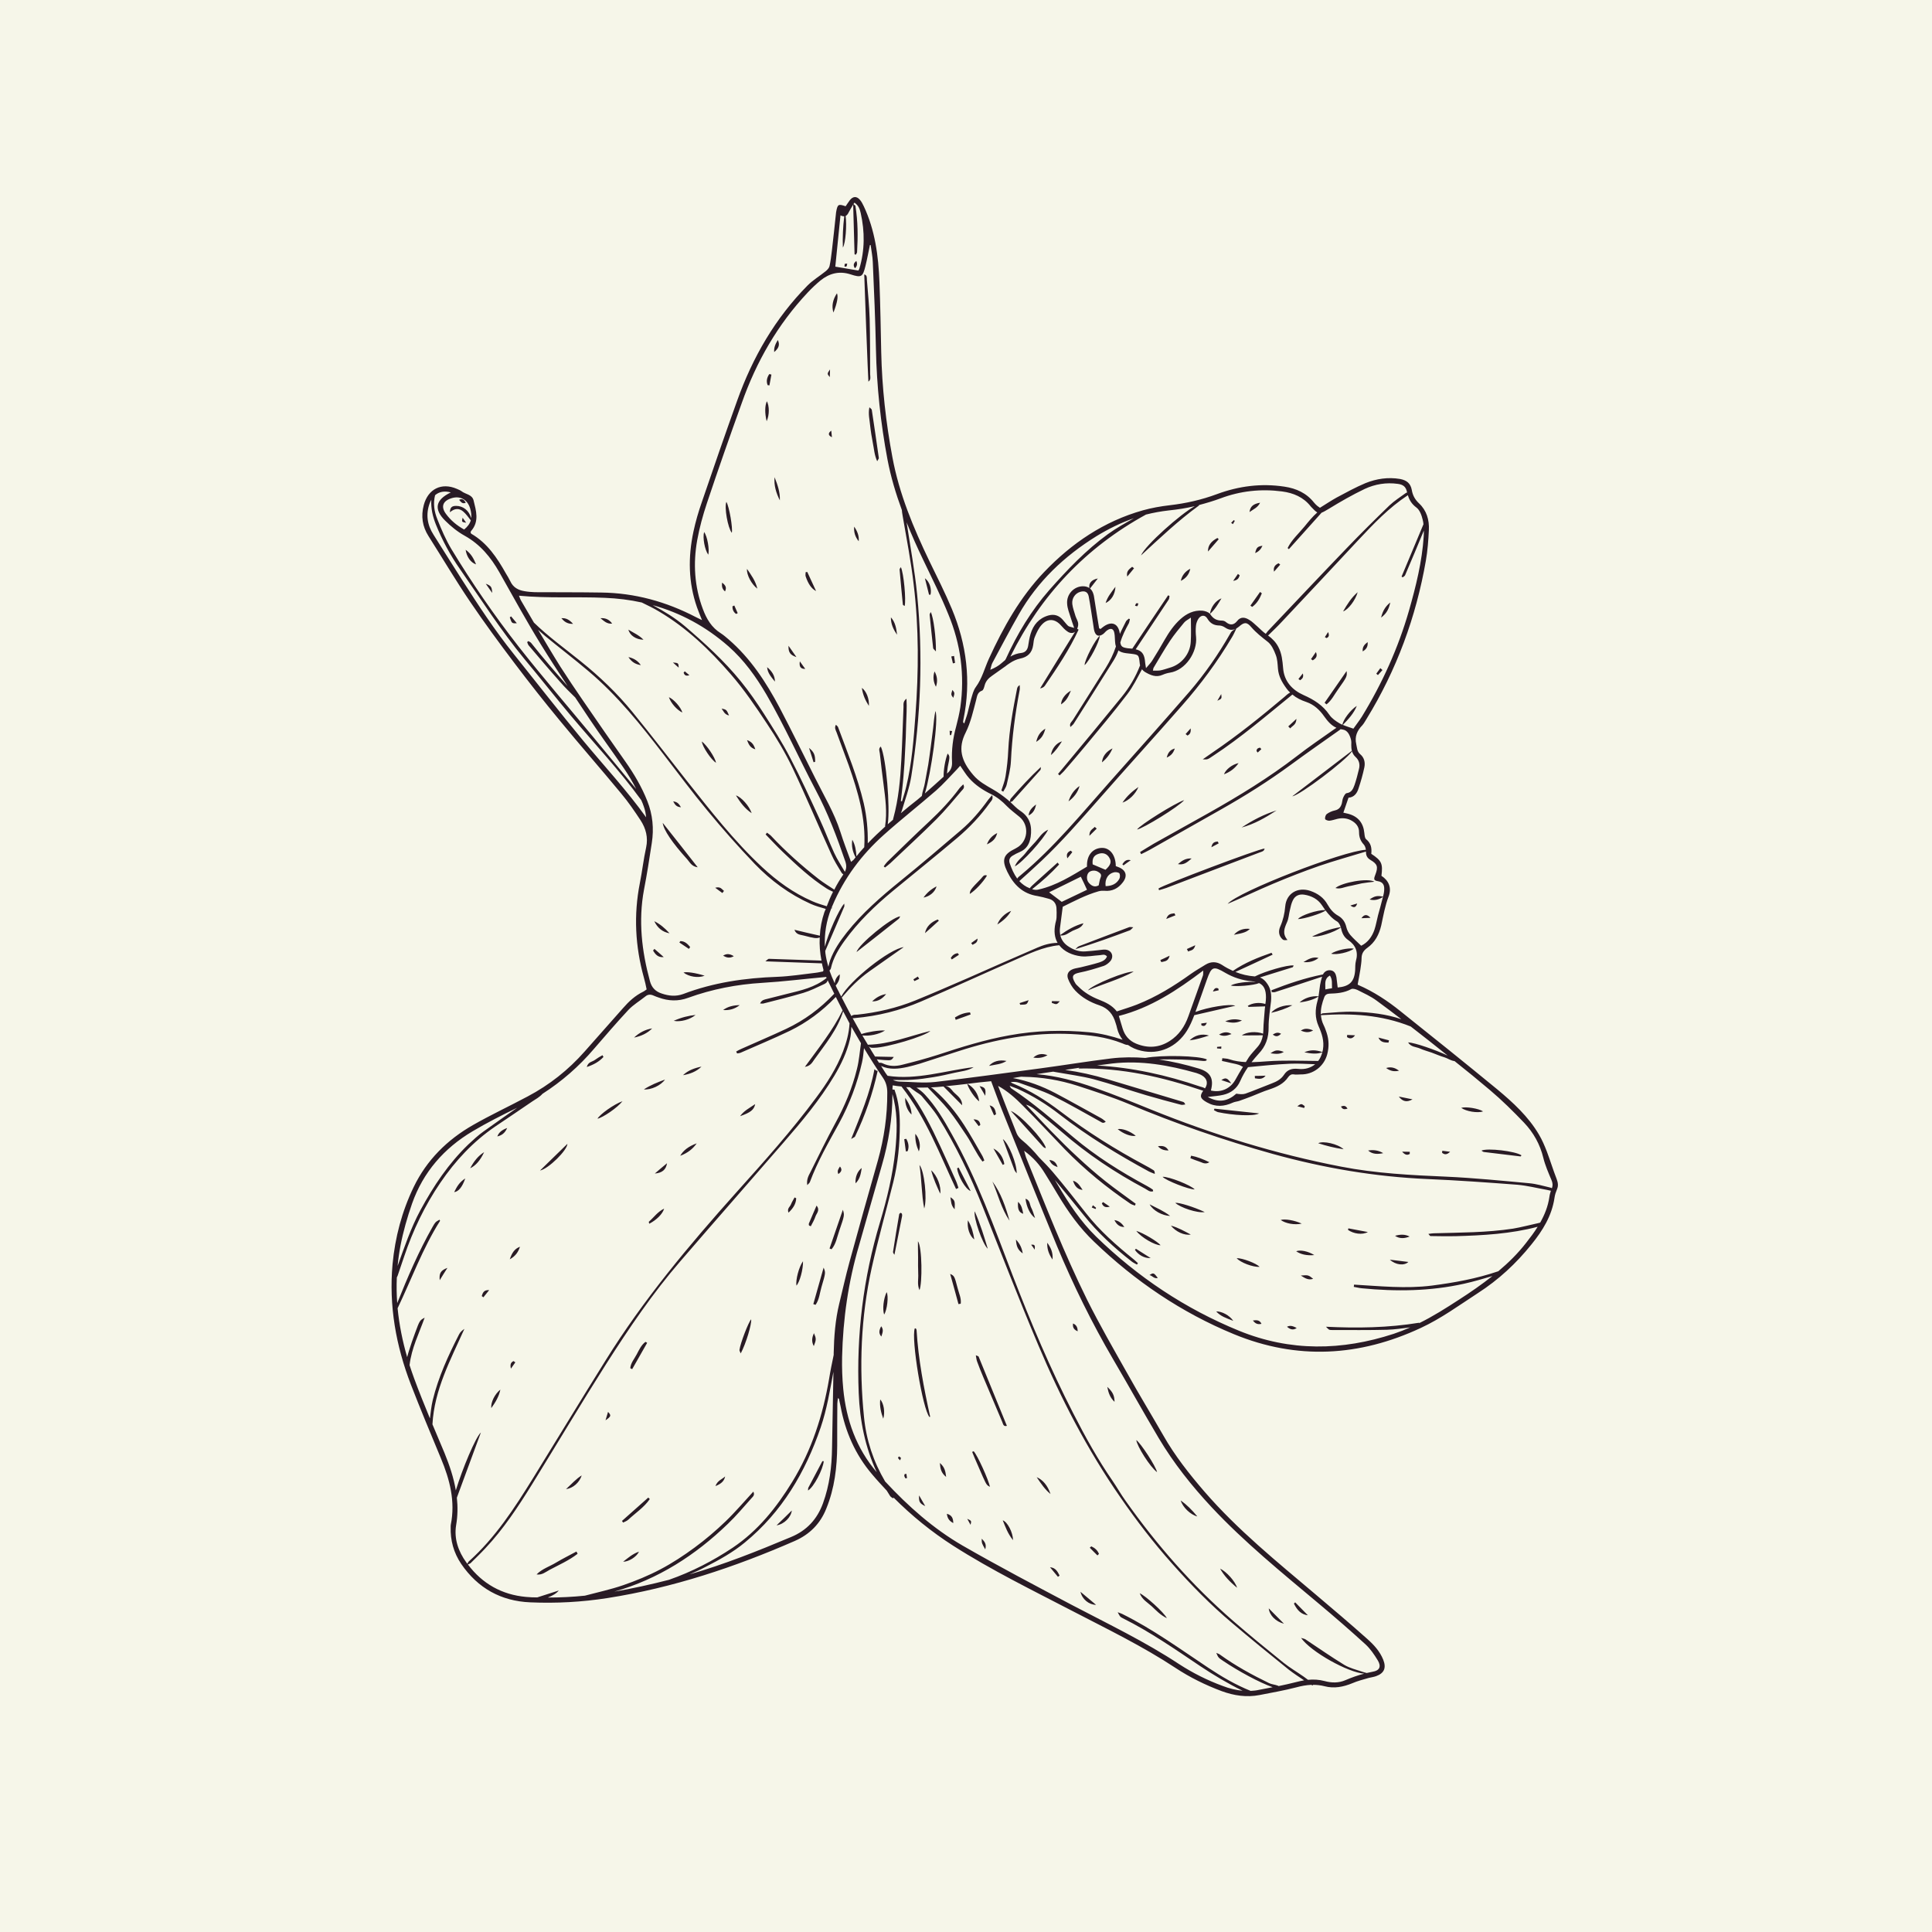 <svg xmlns="http://www.w3.org/2000/svg" xmlns:xlink="http://www.w3.org/1999/xlink" width="80" zoomAndPan="magnify" viewBox="0 0 60 60" height="80" preserveAspectRatio="xMidYMid meet" version="1.0"><defs><clipPath id="id1"><path d="M 12 6 L 49 6 L 49 53 L 12 53 Z M 12 6 " clip-rule="nonzero"/></clipPath><clipPath id="id2"><path d="M 15.816 3.684 L 53.887 12.148 L 44.117 56.078 L 6.047 47.609 Z M 15.816 3.684 " clip-rule="nonzero"/></clipPath><clipPath id="id3"><path d="M 15.816 3.684 L 53.887 12.148 L 44.117 56.078 L 6.047 47.609 Z M 15.816 3.684 " clip-rule="nonzero"/></clipPath></defs><rect x="-6" width="72" fill="#ffffff" y="-6" height="72" fill-opacity="1"/><rect x="-6" width="72" fill="#f6f6e9" y="-6" height="72" fill-opacity="1"/><rect x="-6" width="72" fill="#ffffff" y="-6" height="72" fill-opacity="1"/><rect x="-6" width="72" fill="#f6f6e9" y="-6" height="72" fill-opacity="1"/><g clip-path="url(#id1)"><g clip-path="url(#id2)"><g clip-path="url(#id3)"><path fill="#291b25" d="M 47.754 38.098 C 46.918 38.32 46.055 38.367 45.191 38.391 C 44.938 38.395 44.68 38.391 44.426 38.387 C 44.41 38.387 44.395 38.359 44.359 38.32 C 44.43 38.312 44.477 38.301 44.523 38.301 C 45.348 38.277 46.172 38.281 46.992 38.156 C 47.242 38.113 47.492 38.047 47.742 37.992 C 47.77 37.988 47.801 37.977 47.832 37.969 C 47.969 37.727 48.074 37.469 48.117 37.176 C 48.125 37.109 48.145 37.043 48.164 36.98 C 48.125 36.973 48.082 36.961 48.043 36.953 C 47.734 36.898 47.43 36.82 47.121 36.793 C 46.195 36.723 45.27 36.656 44.344 36.617 C 42.707 36.547 41.105 36.273 39.527 35.836 C 38 35.41 36.508 34.895 35.047 34.281 C 34.527 34.066 33.992 33.891 33.461 33.719 C 32.914 33.543 32.355 33.449 31.781 33.441 C 31.762 33.441 31.738 33.438 31.715 33.438 C 31.629 33.449 31.543 33.465 31.457 33.48 C 31.918 33.566 32.359 33.73 32.777 33.949 C 33.25 34.199 33.719 34.465 34.191 34.723 C 34.242 34.75 34.285 34.789 34.34 34.832 C 34.262 34.906 34.215 34.855 34.164 34.828 C 33.672 34.559 33.188 34.273 32.688 34.027 C 32.352 33.863 31.992 33.754 31.645 33.625 C 31.566 33.598 31.48 33.59 31.387 33.609 C 31.41 33.621 31.434 33.641 31.457 33.648 C 31.988 33.863 32.473 34.168 32.926 34.512 C 33.758 35.145 34.641 35.699 35.562 36.191 C 35.652 36.238 35.742 36.289 35.828 36.344 C 35.852 36.359 35.863 36.395 35.863 36.457 C 35.801 36.434 35.742 36.41 35.684 36.383 C 34.719 35.859 33.781 35.289 32.91 34.613 C 32.504 34.297 32.066 34.023 31.594 33.812 C 31.523 33.785 31.449 33.758 31.355 33.719 C 31.379 33.762 31.387 33.785 31.402 33.797 C 32.086 34.25 32.699 34.785 33.328 35.312 C 34.031 35.906 34.809 36.395 35.621 36.832 C 35.684 36.867 35.742 36.902 35.797 36.941 C 35.809 36.949 35.805 36.969 35.812 36.996 C 35.707 37.031 35.637 36.953 35.562 36.914 C 34.637 36.422 33.77 35.844 32.977 35.156 C 32.699 34.918 32.418 34.688 32.133 34.453 C 32.055 34.391 31.973 34.336 31.863 34.305 C 32.125 34.578 32.379 34.859 32.645 35.129 C 32.914 35.406 33.191 35.684 33.477 35.945 C 33.754 36.203 34.043 36.457 34.34 36.691 C 34.645 36.934 34.961 37.152 35.27 37.383 C 35.262 37.402 35.254 37.422 35.246 37.441 C 35.199 37.422 35.152 37.41 35.113 37.387 C 34.375 36.887 33.688 36.328 33.066 35.688 C 32.637 35.242 32.211 34.785 31.773 34.344 C 31.539 34.105 31.289 33.883 30.996 33.723 C 31.188 34.215 31.375 34.707 31.574 35.199 C 31.605 35.273 31.664 35.344 31.727 35.398 C 31.93 35.562 32.105 35.746 32.27 35.945 C 32.418 36.094 32.562 36.242 32.699 36.402 C 33.051 36.816 33.387 37.246 33.723 37.672 C 34.152 38.223 34.672 38.676 35.211 39.113 C 35.254 39.148 35.297 39.191 35.34 39.23 C 35.328 39.242 35.32 39.258 35.309 39.273 C 35.254 39.242 35.195 39.215 35.145 39.176 C 34.598 38.75 34.09 38.281 33.656 37.738 C 33.359 37.367 33.059 37.004 32.758 36.641 C 32.785 36.688 32.816 36.738 32.848 36.793 C 33.188 37.367 33.555 37.93 34.039 38.402 C 35.332 39.66 36.809 40.645 38.48 41.328 C 40.07 41.977 41.676 41.949 43.285 41.422 C 43.461 41.363 43.629 41.297 43.797 41.223 C 43.555 41.254 43.316 41.289 43.074 41.297 C 42.508 41.312 41.938 41.305 41.367 41.305 C 41.27 41.305 41.27 41.297 41.18 41.203 C 42.141 41.25 43.102 41.238 44.078 41.078 C 44.074 41.086 44.074 41.09 44.07 41.094 C 44.5 40.883 44.906 40.625 45.309 40.363 C 45.668 40.133 46.016 39.891 46.348 39.629 C 46.055 39.715 45.766 39.801 45.469 39.867 C 44.418 40.102 43.355 40.113 42.285 40.008 C 42.203 40 42.125 39.977 42.043 39.965 C 42.047 39.941 42.047 39.918 42.051 39.895 C 42.855 39.941 43.656 40.027 44.461 39.926 C 45.152 39.836 45.84 39.715 46.531 39.48 C 46.848 39.215 47.141 38.926 47.398 38.594 C 47.527 38.43 47.648 38.27 47.754 38.098 Z M 31.141 34.531 C 31.016 34.223 30.906 33.906 30.781 33.578 C 30.535 33.598 30.289 33.629 30.043 33.66 C 30.242 33.766 30.383 33.973 30.41 34.203 C 30.289 34.125 30.07 33.801 30.039 33.66 C 29.816 33.688 29.594 33.711 29.367 33.734 C 29.484 33.742 29.543 33.832 29.602 33.902 C 29.715 34.023 29.883 34.109 29.879 34.324 L 29.301 33.742 C 29.168 33.754 29.035 33.766 28.906 33.77 C 28.953 33.789 28.988 33.82 29.023 33.852 C 29.379 34.168 29.68 34.535 29.938 34.934 C 30.137 35.238 30.312 35.559 30.496 35.875 C 30.527 35.926 30.547 35.984 30.57 36.039 L 30.512 36.074 C 30.316 35.82 30.191 35.523 30.016 35.262 C 29.836 34.996 29.664 34.727 29.465 34.48 C 29.266 34.234 29.043 34.016 28.812 33.773 C 28.695 33.777 28.578 33.777 28.461 33.777 C 28.555 33.836 28.641 33.906 28.719 33.988 C 29.062 34.355 29.316 34.785 29.559 35.223 C 30.344 36.617 30.879 38.125 31.449 39.609 C 32.012 41.07 32.621 42.512 33.336 43.902 C 33.703 44.621 34.098 45.332 34.559 46 C 34.695 46.199 34.812 46.41 34.953 46.605 C 35.922 47.977 37.023 49.234 38.293 50.336 C 38.805 50.781 39.328 51.207 39.855 51.633 C 40.055 51.793 40.277 51.922 40.488 52.07 C 40.531 52.102 40.578 52.137 40.621 52.168 C 40.793 52.152 40.961 52.16 41.137 52.207 C 41.352 52.266 41.574 52.27 41.781 52.18 C 41.973 52.098 42.168 52.027 42.367 51.977 C 41.859 51.941 40.707 51.297 40.406 50.867 C 40.469 50.887 40.508 50.891 40.539 50.91 C 40.941 51.176 41.336 51.453 41.746 51.703 C 41.914 51.805 42.117 51.852 42.309 51.918 C 42.352 51.934 42.398 51.945 42.445 51.957 C 42.504 51.945 42.562 51.93 42.625 51.918 C 42.848 51.883 42.902 51.754 42.789 51.566 C 42.68 51.387 42.559 51.207 42.406 51.066 C 41.93 50.633 41.441 50.207 40.945 49.793 C 39.805 48.836 38.648 47.898 37.629 46.809 C 37.012 46.148 36.449 45.441 35.984 44.66 C 35.504 43.852 35.047 43.027 34.57 42.215 C 33.91 41.086 33.332 39.91 32.828 38.703 C 32.254 37.316 31.699 35.922 31.141 34.531 Z M 40.5 52.184 C 40.34 52.078 40.18 51.973 40.027 51.855 C 39.434 51.379 38.844 50.895 38.262 50.402 C 37.594 49.84 36.984 49.215 36.406 48.566 C 35.824 47.914 35.293 47.223 34.797 46.504 C 33.766 45.02 32.941 43.422 32.242 41.766 C 31.641 40.348 31.09 38.91 30.52 37.48 C 30.133 36.508 29.684 35.57 29.129 34.684 C 28.984 34.457 28.801 34.25 28.625 34.039 C 28.566 33.973 28.477 33.934 28.402 33.875 C 28.352 33.84 28.305 33.805 28.258 33.766 C 28.219 33.766 28.18 33.762 28.141 33.762 C 28.164 33.789 28.184 33.816 28.207 33.844 C 28.617 34.387 28.918 34.988 29.203 35.602 C 29.367 35.957 29.527 36.309 29.684 36.664 C 29.719 36.738 29.738 36.816 29.766 36.891 C 29.742 36.902 29.719 36.914 29.691 36.926 C 29.184 35.852 28.77 34.727 27.996 33.742 C 27.906 33.734 27.812 33.723 27.723 33.707 C 27.719 33.758 27.719 33.797 27.715 33.832 C 27.738 33.84 27.758 33.844 27.777 33.836 C 27.781 33.848 27.785 33.859 27.789 33.871 C 27.91 34.211 27.945 34.566 27.945 34.926 C 27.945 35.527 27.887 36.125 27.742 36.711 C 27.52 37.602 27.27 38.484 27.07 39.383 C 26.734 40.906 26.676 42.453 26.832 44.004 C 26.902 44.723 27.125 45.391 27.488 46.008 C 28.203 46.777 28.984 47.473 29.895 48 C 31.016 48.645 32.16 49.246 33.305 49.852 C 34.422 50.438 35.562 50.984 36.617 51.68 C 37.043 51.957 37.496 52.184 37.973 52.359 C 38.176 52.438 38.383 52.488 38.59 52.508 C 38.133 52.285 37.695 52.023 37.273 51.742 C 36.488 51.215 35.715 50.676 34.867 50.254 C 34.781 50.211 34.785 50.207 34.711 50.07 C 34.773 50.094 34.812 50.102 34.848 50.121 C 35.797 50.59 36.648 51.211 37.523 51.793 C 37.941 52.07 38.371 52.324 38.84 52.512 C 38.926 52.508 39.012 52.5 39.098 52.48 C 39.238 52.453 39.379 52.426 39.523 52.398 C 39.117 52.254 38.469 51.906 37.988 51.582 C 37.836 51.48 37.836 51.48 37.773 51.332 C 37.824 51.355 37.859 51.363 37.883 51.383 C 38.363 51.73 38.879 52.012 39.41 52.27 C 39.496 52.312 39.602 52.316 39.691 52.352 C 39.695 52.355 39.703 52.359 39.707 52.363 C 39.887 52.324 40.062 52.289 40.238 52.242 C 40.328 52.219 40.414 52.199 40.5 52.184 Z M 27.227 45.719 C 26.871 44.953 26.703 44.133 26.668 43.262 C 26.594 41.457 26.809 39.691 27.328 37.961 C 27.547 37.23 27.727 36.484 27.805 35.723 C 27.855 35.203 27.879 34.684 27.762 34.168 C 27.75 34.102 27.73 34.039 27.715 33.977 C 27.715 34.73 27.598 35.469 27.387 36.191 C 27.148 37.02 26.914 37.852 26.676 38.684 C 26.344 39.809 26.18 40.961 26.152 42.137 C 26.145 42.469 26.156 42.805 26.188 43.137 C 26.281 44.098 26.594 44.98 27.227 45.719 Z M 25.883 42.602 C 25.773 43.184 25.68 43.766 25.488 44.328 C 25.012 45.723 24.285 46.957 23.133 47.902 C 22.766 48.207 22.336 48.445 21.906 48.664 C 21.746 48.75 21.578 48.824 21.41 48.895 C 22.488 48.586 23.531 48.168 24.566 47.734 C 25.055 47.531 25.379 47.18 25.559 46.684 C 25.762 46.125 25.832 45.551 25.84 44.961 C 25.852 44.176 25.867 43.387 25.883 42.602 Z M 16.34 49.594 C 16.453 49.605 16.57 49.609 16.684 49.609 C 16.914 49.535 17.133 49.465 17.352 49.395 C 17.289 49.48 17.156 49.559 17.012 49.613 C 17.398 49.613 17.785 49.594 18.164 49.555 C 18.562 49.449 18.965 49.363 19.352 49.23 C 19.746 49.094 20.137 48.934 20.508 48.738 C 20.879 48.543 21.234 48.309 21.57 48.062 C 21.91 47.812 22.23 47.539 22.531 47.25 C 22.832 46.961 23.102 46.641 23.395 46.324 C 23.453 46.434 23.375 46.484 23.332 46.535 C 23.094 46.801 22.863 47.078 22.605 47.324 C 21.594 48.301 20.438 49.043 19.078 49.43 C 19.648 49.332 20.215 49.207 20.777 49.062 C 21.48 48.816 22.137 48.477 22.754 48.066 C 23.539 47.539 24.113 46.82 24.602 46.023 C 25.211 45.031 25.555 43.953 25.75 42.812 C 25.789 42.566 25.84 42.324 25.891 42.078 C 25.891 42.059 25.891 42.039 25.891 42.02 C 25.902 41.508 25.941 40.992 26.062 40.492 C 26.168 40.062 26.262 39.629 26.379 39.203 C 26.668 38.145 26.965 37.086 27.266 36.031 C 27.457 35.344 27.559 34.645 27.555 33.934 C 27.555 33.762 27.52 33.617 27.422 33.473 C 27.215 33.172 27.02 32.863 26.832 32.551 C 26.816 32.699 26.805 32.848 26.77 32.996 C 26.621 33.656 26.383 34.285 26.059 34.883 C 25.73 35.48 25.387 36.074 25.148 36.719 C 25.141 36.734 25.121 36.75 25.07 36.805 C 25.043 36.625 25.113 36.508 25.172 36.395 C 25.422 35.891 25.672 35.379 25.941 34.883 C 26.234 34.348 26.469 33.789 26.613 33.199 C 26.68 32.938 26.699 32.664 26.738 32.398 C 26.641 32.227 26.539 32.059 26.441 31.887 C 26.434 32.02 26.426 32.152 26.395 32.277 C 26.301 32.684 26.121 33.055 25.91 33.41 C 25.461 34.16 24.902 34.828 24.332 35.484 C 23.266 36.715 22.191 37.934 21.133 39.164 C 20.27 40.16 19.535 41.25 18.828 42.355 C 18.039 43.598 17.289 44.859 16.516 46.109 C 16.086 46.801 15.637 47.484 15.074 48.082 C 14.926 48.242 14.77 48.391 14.613 48.547 C 14.598 48.559 14.574 48.566 14.531 48.586 C 14.98 49.184 15.586 49.527 16.34 49.594 Z M 14.48 48.52 C 14.492 48.539 14.504 48.551 14.516 48.566 C 14.535 48.527 14.543 48.504 14.559 48.492 C 15.387 47.75 15.98 46.832 16.559 45.898 C 17.312 44.68 18.051 43.457 18.809 42.246 C 19.98 40.363 21.398 38.672 22.871 37.027 C 23.73 36.07 24.586 35.117 25.352 34.082 C 25.68 33.641 25.98 33.176 26.18 32.656 C 26.285 32.375 26.367 32.094 26.383 31.781 C 26.316 31.656 26.25 31.531 26.184 31.406 C 26.008 31.977 25.629 32.43 25.285 32.91 C 25.227 32.992 25.172 33.105 24.996 33.133 C 25.426 32.543 25.863 32 26.168 31.379 C 26.098 31.238 26.027 31.102 25.957 30.961 C 25.949 30.969 25.945 30.977 25.938 30.98 C 25.527 31.406 25.059 31.754 24.531 32.012 C 24.027 32.254 23.508 32.469 22.996 32.695 C 22.965 32.707 22.926 32.711 22.891 32.715 C 22.879 32.695 22.871 32.676 22.863 32.656 C 22.918 32.625 22.973 32.594 23.031 32.57 C 23.492 32.363 23.957 32.168 24.414 31.953 C 24.977 31.688 25.469 31.324 25.898 30.871 C 25.902 30.871 25.906 30.867 25.91 30.863 C 25.84 30.723 25.77 30.582 25.703 30.441 C 25.691 30.512 25.637 30.543 25.586 30.566 C 25.375 30.664 25.164 30.77 24.945 30.836 C 24.535 30.957 24.121 31.059 23.711 31.164 C 23.684 31.172 23.656 31.164 23.605 31.164 C 23.656 31.051 23.742 31.043 23.82 31.023 C 24.031 30.969 24.242 30.914 24.453 30.863 C 24.875 30.758 25.305 30.668 25.672 30.371 C 25.668 30.363 25.66 30.352 25.656 30.34 C 24.977 30.402 24.328 30.484 23.676 30.523 C 22.883 30.57 22.113 30.719 21.371 30.988 C 21.062 31.102 20.762 31.09 20.457 30.98 C 20.406 30.961 20.352 30.945 20.305 30.922 C 20.211 30.879 20.125 30.875 20.043 30.945 C 19.867 31.086 19.668 31.203 19.516 31.363 C 19.148 31.758 18.801 32.164 18.449 32.57 C 17.98 33.121 17.445 33.586 16.848 33.969 C 16.754 34.074 16.641 34.133 16.535 34.203 C 16.152 34.469 15.762 34.723 15.375 34.988 C 14.695 35.453 14.141 36.047 13.676 36.73 C 13.191 37.441 12.824 38.211 12.551 39.023 C 12.484 39.223 12.418 39.422 12.348 39.621 C 12.34 39.637 12.332 39.656 12.324 39.672 C 12.312 39.938 12.316 40.203 12.336 40.469 C 12.66 39.66 13.004 38.859 13.434 38.102 C 13.52 37.953 13.52 37.953 13.648 37.879 C 13.652 37.883 13.656 37.891 13.66 37.898 C 13.664 37.902 13.668 37.914 13.664 37.918 C 13.125 38.773 12.781 39.723 12.348 40.629 C 12.398 41.141 12.5 41.648 12.645 42.148 C 12.656 42.094 12.676 42.035 12.699 41.957 C 12.754 41.773 12.82 41.59 12.887 41.406 C 13.035 41.004 13.035 41.004 13.188 40.922 C 13.012 41.414 12.781 41.867 12.719 42.395 C 12.766 42.535 12.812 42.676 12.863 42.812 C 13.016 43.23 13.184 43.641 13.352 44.051 C 13.375 43.863 13.395 43.672 13.438 43.488 C 13.613 42.766 13.922 42.094 14.258 41.438 C 14.293 41.367 14.355 41.316 14.422 41.27 C 13.992 42.23 13.488 43.16 13.43 44.234 C 13.555 44.531 13.68 44.828 13.805 45.125 C 13.961 45.508 14.09 45.891 14.156 46.285 C 14.359 45.617 14.773 44.625 14.934 44.488 C 14.684 45.164 14.438 45.836 14.188 46.512 C 14.219 46.793 14.215 47.078 14.164 47.375 C 14.098 47.789 14.234 48.18 14.48 48.52 Z M 12.438 38.684 C 12.398 38.895 12.367 39.105 12.348 39.316 C 12.559 38.73 12.758 38.137 13.055 37.586 C 13.461 36.836 13.93 36.133 14.547 35.539 C 14.695 35.402 14.844 35.262 15.008 35.145 C 15.355 34.895 15.711 34.648 16.062 34.402 C 15.594 34.629 15.125 34.867 14.676 35.133 C 13.789 35.66 13.141 36.402 12.797 37.379 C 12.648 37.805 12.523 38.242 12.438 38.684 Z M 20.184 30.469 C 20.238 30.672 20.359 30.793 20.551 30.855 C 20.77 30.93 20.988 30.953 21.215 30.871 C 22.156 30.512 23.137 30.371 24.141 30.336 C 24.539 30.32 24.934 30.258 25.328 30.211 C 25.41 30.203 25.492 30.18 25.562 30.168 C 25.57 30.137 25.574 30.129 25.574 30.121 C 25.562 30.07 25.547 30.016 25.535 29.965 C 25.531 29.949 25.531 29.934 25.527 29.918 C 24.957 29.898 24.383 29.879 23.77 29.855 C 23.828 29.812 23.852 29.777 23.879 29.777 C 24.422 29.793 24.969 29.812 25.512 29.832 C 25.465 29.59 25.445 29.352 25.457 29.113 C 25.359 29.152 25.277 29.137 24.965 29.055 C 24.863 29.027 24.73 29.035 24.672 28.875 C 24.941 28.941 25.195 29 25.461 29.059 C 25.473 28.816 25.52 28.57 25.602 28.328 C 25.617 28.293 25.629 28.262 25.645 28.227 C 25.484 28.18 25.324 28.137 25.176 28.07 C 24.516 27.773 23.938 27.348 23.438 26.828 C 22.93 26.297 22.438 25.742 21.969 25.172 C 21.5 24.609 21.066 24.02 20.617 23.441 C 19.906 22.516 19.176 21.602 18.277 20.844 C 17.832 20.465 17.367 20.113 16.918 19.742 C 16.848 19.684 16.781 19.617 16.711 19.559 C 16.938 19.941 17.164 20.324 17.402 20.703 C 17.848 21.398 18.324 22.07 18.793 22.754 C 19 23.055 19.215 23.352 19.422 23.652 C 19.691 24.035 19.93 24.438 20.102 24.875 C 20.27 25.297 20.312 25.734 20.242 26.18 C 20.168 26.664 20.094 27.148 20 27.629 C 19.82 28.594 19.93 29.535 20.184 30.469 Z M 20.066 25.383 C 20.055 25.273 20.035 25.16 19.996 25.055 C 19.973 24.984 19.945 24.914 19.914 24.848 C 19.246 23.93 18.469 23.105 17.738 22.238 C 17.25 21.656 16.777 21.055 16.289 20.469 C 15.559 19.586 14.941 18.617 14.289 17.68 C 13.984 17.246 13.734 16.777 13.535 16.285 C 13.438 16.039 13.379 15.785 13.395 15.52 C 13.375 15.555 13.359 15.59 13.344 15.629 C 13.219 15.973 13.266 16.301 13.465 16.609 C 13.758 17.078 14.055 17.543 14.352 18.012 C 14.855 18.797 15.367 19.578 15.953 20.309 C 16.672 21.207 17.379 22.117 18.113 23.004 C 18.766 23.793 19.465 24.543 20.066 25.383 Z M 13.512 15.379 C 13.445 15.641 13.488 15.891 13.582 16.125 C 13.707 16.441 13.844 16.762 14.02 17.055 C 14.652 18.098 15.348 19.109 16.098 20.07 C 16.852 21.031 17.652 21.957 18.43 22.898 C 18.875 23.434 19.316 23.969 19.758 24.504 C 19.645 24.281 19.516 24.066 19.375 23.859 C 19.023 23.344 18.652 22.844 18.305 22.324 C 18.16 22.105 18.012 21.883 17.863 21.66 C 17.699 21.5 17.535 21.34 17.387 21.168 C 17.055 20.797 16.738 20.418 16.414 20.039 C 16.395 20.012 16.387 19.977 16.371 19.941 C 16.387 19.93 16.398 19.922 16.41 19.91 C 16.441 19.93 16.48 19.945 16.5 19.973 C 16.863 20.43 17.242 20.871 17.629 21.309 C 17.344 20.875 17.059 20.441 16.789 20 C 16.34 19.27 15.93 18.52 15.508 17.773 C 15.242 17.305 14.914 16.906 14.43 16.637 C 14.211 16.516 14.004 16.348 13.824 16.168 C 13.465 15.812 13.523 15.52 14 15.293 C 13.805 15.238 13.637 15.27 13.512 15.379 Z M 14.008 15.477 C 13.75 15.562 13.688 15.738 13.848 15.957 C 13.996 16.16 14.184 16.316 14.414 16.445 C 14.52 16.359 14.59 16.266 14.621 16.16 C 14.547 16.066 14.477 15.965 14.387 15.887 C 14.27 15.785 14.125 15.773 13.973 15.91 C 13.973 15.734 14.062 15.711 14.168 15.711 C 14.383 15.711 14.566 15.855 14.633 16.09 C 14.645 16.004 14.633 15.906 14.602 15.793 C 14.52 15.512 14.285 15.383 14.008 15.477 Z M 16.117 18.5 C 16.141 18.559 16.156 18.609 16.184 18.656 C 16.316 18.883 16.449 19.109 16.582 19.336 C 17.031 19.773 17.543 20.141 18.031 20.535 C 18.621 21.008 19.168 21.531 19.645 22.117 C 20.211 22.809 20.754 23.52 21.309 24.223 C 22.055 25.164 22.789 26.109 23.668 26.93 C 24.133 27.363 24.641 27.734 25.227 27.988 C 25.367 28.051 25.512 28.094 25.676 28.145 C 25.734 27.988 25.797 27.84 25.871 27.695 C 25.805 27.664 25.734 27.633 25.668 27.59 C 25.168 27.27 24.738 26.867 24.309 26.457 C 24.125 26.281 23.953 26.094 23.777 25.914 C 23.789 25.895 23.805 25.879 23.82 25.859 C 23.859 25.891 23.906 25.918 23.941 25.953 C 24.398 26.441 24.898 26.887 25.426 27.301 C 25.578 27.418 25.746 27.52 25.91 27.629 C 25.992 27.465 26.086 27.309 26.191 27.156 C 26.168 27.137 26.145 27.121 26.133 27.098 C 26.02 26.91 25.902 26.727 25.816 26.527 C 25.41 25.637 25.035 24.734 24.613 23.848 C 24.387 23.375 24.113 22.914 23.82 22.477 C 23.469 21.945 23.109 21.414 22.691 20.934 C 22.043 20.188 21.328 19.5 20.469 18.992 C 20.297 18.887 20.113 18.801 19.93 18.711 C 19.562 18.629 19.18 18.582 18.785 18.566 C 17.902 18.527 17.012 18.586 16.117 18.5 Z M 20.27 18.793 C 20.617 18.98 20.957 19.184 21.262 19.441 C 21.883 19.973 22.488 20.52 23.004 21.156 C 23.266 21.477 23.5 21.816 23.723 22.164 C 24.012 22.617 24.301 23.07 24.547 23.547 C 24.875 24.172 25.168 24.816 25.465 25.461 C 25.621 25.797 25.75 26.148 25.906 26.488 C 26 26.691 26.125 26.879 26.238 27.074 C 26.289 26.977 26.293 26.879 26.254 26.758 C 25.992 25.992 25.707 25.238 25.324 24.52 C 24.809 23.543 24.359 22.531 23.805 21.574 C 23.48 21.02 23.109 20.5 22.625 20.074 C 21.918 19.453 21.129 19.031 20.27 18.793 Z M 22.387 19.668 C 22.473 19.723 22.547 19.789 22.625 19.855 C 23.309 20.445 23.793 21.188 24.211 21.977 C 24.59 22.699 24.949 23.434 25.316 24.164 C 25.59 24.715 25.91 25.242 26.098 25.832 C 26.195 26.141 26.312 26.445 26.43 26.766 C 26.469 26.734 26.492 26.719 26.512 26.699 C 26.531 26.672 26.551 26.648 26.57 26.625 C 26.48 26.453 26.438 26.273 26.469 26.078 C 26.562 26.242 26.586 26.418 26.598 26.594 C 26.676 26.496 26.754 26.402 26.84 26.312 C 26.895 25.426 26.648 24.594 26.359 23.77 C 26.234 23.426 26.105 23.082 25.98 22.742 C 25.953 22.672 25.906 22.602 25.961 22.508 C 25.988 22.539 26.02 22.559 26.027 22.582 C 26.316 23.363 26.633 24.133 26.824 24.945 C 26.918 25.355 26.957 25.77 26.949 26.191 C 27.125 26.008 27.305 25.836 27.492 25.668 C 27.492 25.664 27.488 25.656 27.488 25.652 C 27.555 25.223 27.496 24.797 27.441 24.371 C 27.398 24.047 27.359 23.723 27.324 23.398 C 27.316 23.328 27.273 23.25 27.355 23.184 C 27.523 23.559 27.648 25.055 27.57 25.598 C 27.625 25.551 27.68 25.504 27.734 25.457 C 27.734 25.441 27.738 25.426 27.742 25.414 C 27.906 24.816 27.961 24.203 27.992 23.59 C 28.023 23.047 28.035 22.5 28.059 21.957 C 28.062 21.879 28.035 21.785 28.152 21.699 C 28.168 21.984 28.148 22.242 28.141 22.496 C 28.137 22.77 28.125 23.043 28.109 23.312 C 28.098 23.578 28.082 23.84 28.059 24.105 C 28.039 24.363 28.004 24.621 27.977 24.879 C 27.988 24.883 28 24.883 28.012 24.887 C 28.059 24.734 28.109 24.582 28.145 24.426 C 28.32 23.699 28.375 22.953 28.43 22.207 C 28.531 20.855 28.539 19.5 28.375 18.152 C 28.293 17.441 28.156 16.738 28.035 16.035 C 28.02 15.938 28.008 15.883 28.008 15.84 C 27.82 15.328 27.664 14.809 27.562 14.273 C 27.348 13.137 27.227 11.992 27.203 10.84 C 27.184 9.938 27.145 9.035 27.105 8.133 C 27.098 7.957 27.062 7.785 27.039 7.609 C 27.031 7.609 27.023 7.609 27.016 7.609 C 26.969 7.832 26.93 8.051 26.875 8.27 C 26.793 8.602 26.75 8.629 26.422 8.523 C 26.066 8.406 25.758 8.488 25.48 8.711 C 25.344 8.824 25.211 8.949 25.09 9.078 C 24.152 10.074 23.488 11.234 23.035 12.52 C 22.664 13.551 22.301 14.586 21.953 15.629 C 21.828 16.004 21.723 16.387 21.652 16.777 C 21.523 17.5 21.566 18.219 21.828 18.914 C 21.941 19.219 22.098 19.488 22.387 19.668 Z M 25.941 8.281 C 26.184 8.324 26.418 8.363 26.656 8.402 C 26.668 8.383 26.684 8.363 26.688 8.344 C 26.859 7.773 26.859 7.195 26.73 6.617 C 26.703 6.5 26.668 6.383 26.535 6.293 C 26.523 6.309 26.516 6.324 26.504 6.34 C 26.539 6.367 26.566 6.383 26.566 6.398 C 26.645 6.875 26.645 7.355 26.617 7.836 C 26.613 7.859 26.59 7.887 26.578 7.91 C 26.566 7.906 26.551 7.902 26.539 7.898 C 26.523 7.395 26.512 6.887 26.496 6.355 C 26.445 6.438 26.398 6.516 26.355 6.598 C 26.332 6.648 26.301 6.688 26.262 6.707 C 26.301 6.98 26.262 7.555 26.176 7.688 C 26.164 7.359 26.18 7.039 26.219 6.719 C 26.188 6.719 26.148 6.711 26.102 6.688 C 26.047 7.242 25.992 7.773 25.941 8.281 Z M 28.68 17.406 C 28.492 17.016 28.316 16.625 28.156 16.223 C 28.27 16.977 28.41 17.723 28.484 18.48 C 28.668 20.363 28.598 22.242 28.301 24.109 C 28.242 24.477 28.109 24.832 28.004 25.188 C 27.996 25.207 27.984 25.23 27.977 25.254 C 28.148 25.109 28.32 24.969 28.496 24.832 C 28.539 24.793 28.586 24.758 28.629 24.719 C 28.645 24.574 28.703 24.449 28.723 24.316 C 28.754 24.125 28.797 23.934 28.828 23.742 C 28.855 23.559 28.883 23.371 28.906 23.188 C 28.934 22.996 28.953 22.801 28.98 22.609 C 29 22.43 29.012 22.254 29.051 22.082 C 29.156 22.328 28.918 23.996 28.723 24.641 C 28.918 24.473 29.113 24.293 29.305 24.121 C 29.301 23.91 29.352 23.602 29.43 23.402 C 29.496 23.484 29.504 23.488 29.434 23.816 C 29.422 23.883 29.418 23.953 29.41 24.023 C 29.418 24.016 29.43 24.008 29.441 23.996 C 29.535 23.91 29.574 23.805 29.566 23.664 C 29.547 23.289 29.594 22.922 29.695 22.559 C 29.746 22.363 29.793 22.164 29.824 21.965 C 29.965 20.969 29.836 20.004 29.453 19.082 C 29.223 18.512 28.945 17.961 28.68 17.406 Z M 29.07 24.551 C 28.535 25.016 27.977 25.453 27.449 25.926 C 26.758 26.543 26.211 27.273 25.848 28.137 C 25.84 28.152 25.832 28.172 25.824 28.191 C 25.836 28.191 25.844 28.195 25.855 28.199 C 25.84 28.203 25.828 28.207 25.816 28.211 C 25.664 28.598 25.598 28.992 25.617 29.402 C 25.719 28.992 26.055 28.238 26.219 28.062 C 26.219 28.105 26.227 28.133 26.219 28.156 C 26.023 28.617 25.824 29.074 25.629 29.531 C 25.629 29.555 25.633 29.574 25.633 29.598 C 25.652 29.742 25.684 29.883 25.727 30.023 C 25.742 29.949 25.758 29.883 25.781 29.82 C 25.898 29.504 26.086 29.227 26.293 28.965 C 26.773 28.359 27.355 27.852 27.953 27.367 C 28.594 26.848 29.223 26.312 29.848 25.777 C 30.168 25.504 30.441 25.184 30.688 24.84 C 30.719 24.797 30.758 24.758 30.812 24.695 C 30.855 24.82 30.785 24.871 30.742 24.93 C 30.453 25.336 30.109 25.699 29.73 26.02 C 29.07 26.578 28.398 27.117 27.73 27.668 C 27.172 28.129 26.652 28.629 26.227 29.219 C 26.039 29.48 25.875 29.754 25.805 30.07 C 25.801 30.094 25.785 30.109 25.773 30.129 C 25.773 30.133 25.77 30.133 25.758 30.137 C 25.805 30.27 25.859 30.402 25.922 30.535 C 25.934 30.43 25.977 30.34 26.078 30.258 C 26.09 30.414 26.027 30.516 25.953 30.609 C 25.969 30.637 25.98 30.668 25.996 30.699 C 26.008 30.719 26.02 30.742 26.031 30.766 C 26.031 30.766 26.031 30.766 26.031 30.762 C 26.031 30.766 26.031 30.77 26.035 30.77 C 26.062 30.832 26.094 30.891 26.125 30.949 C 26.383 30.457 27.625 29.469 28.066 29.414 C 27.695 29.676 27.344 29.922 26.996 30.168 C 26.672 30.398 26.395 30.68 26.141 30.98 C 26.238 31.172 26.34 31.363 26.441 31.555 C 26.496 31.504 26.562 31.516 26.617 31.512 C 27.242 31.445 27.848 31.305 28.426 31.07 C 28.973 30.848 29.516 30.609 30.059 30.375 C 30.777 30.059 31.496 29.738 32.215 29.43 C 32.406 29.348 32.605 29.285 32.844 29.281 C 32.754 29.125 32.723 28.926 32.777 28.672 C 32.793 28.613 32.809 28.551 32.812 28.488 C 32.816 28.391 32.816 28.289 32.809 28.188 C 32.793 28.043 32.707 27.945 32.562 27.91 C 32.449 27.879 32.336 27.848 32.223 27.828 C 31.758 27.758 31.477 27.473 31.281 27.07 C 31.102 26.699 31.16 26.531 31.535 26.352 C 31.543 26.348 31.547 26.344 31.555 26.34 C 31.926 26.152 31.98 25.637 31.664 25.371 C 31.531 25.258 31.391 25.16 31.273 25.039 C 31.125 24.883 30.965 24.754 30.773 24.66 C 30.52 24.535 30.285 24.379 30.098 24.168 C 29.996 24.055 29.918 23.918 29.82 23.781 C 29.77 23.836 29.738 23.871 29.707 23.906 C 29.496 24.121 29.297 24.352 29.07 24.551 Z M 33.566 27.227 C 33.238 27.391 32.898 27.555 32.582 27.711 C 32.703 27.801 32.828 27.898 32.973 28.008 C 33.227 27.887 33.496 27.758 33.758 27.633 C 33.691 27.488 33.633 27.359 33.566 27.227 Z M 33.812 27.094 C 33.742 27.168 33.734 27.328 33.816 27.418 C 33.895 27.508 33.992 27.566 34.121 27.496 C 34.141 27.414 34.148 27.328 34.18 27.254 C 34.219 27.164 34.176 27.121 34.113 27.082 C 34.02 27.016 33.883 27.027 33.812 27.094 Z M 34.336 27.52 C 34.531 27.516 34.676 27.449 34.762 27.293 C 34.785 27.25 34.789 27.172 34.766 27.125 C 34.75 27.098 34.672 27.082 34.625 27.086 C 34.422 27.117 34.305 27.293 34.336 27.52 Z M 34.453 26.641 C 34.383 26.516 34.258 26.469 34.117 26.516 C 33.965 26.566 33.914 26.664 33.934 26.844 C 34.062 26.898 34.188 26.953 34.332 27.012 C 34.492 26.867 34.527 26.766 34.453 26.641 Z M 30.227 24.07 C 30.395 24.27 30.621 24.391 30.844 24.52 C 31 24.609 31.145 24.715 31.285 24.828 C 31.309 24.848 31.336 24.871 31.359 24.895 C 31.371 24.852 31.375 24.816 31.395 24.797 C 31.688 24.461 31.988 24.133 32.324 23.82 C 32.32 23.852 32.328 23.891 32.309 23.914 C 32.02 24.238 31.73 24.562 31.441 24.883 C 31.43 24.895 31.406 24.898 31.375 24.906 C 31.477 25 31.57 25.105 31.684 25.18 C 31.992 25.383 32.055 25.66 32.008 25.992 C 31.973 26.211 31.879 26.371 31.668 26.461 C 31.59 26.492 31.512 26.535 31.441 26.578 C 31.359 26.629 31.324 26.707 31.355 26.801 C 31.414 26.977 31.488 27.145 31.59 27.285 C 31.621 27.238 31.664 27.207 31.703 27.176 C 32.734 26.316 33.582 25.277 34.469 24.277 C 35.297 23.348 36.125 22.418 36.941 21.48 C 37.418 20.926 37.836 20.324 38.199 19.688 C 38.25 19.598 38.25 19.598 38.398 19.516 C 38.34 19.637 38.305 19.719 38.258 19.793 C 37.809 20.551 37.285 21.258 36.703 21.918 C 35.848 22.895 34.973 23.855 34.117 24.832 C 33.547 25.477 32.98 26.133 32.352 26.727 C 32.125 26.941 31.891 27.152 31.656 27.363 C 31.742 27.457 31.848 27.535 31.98 27.586 C 32.012 27.539 32.066 27.488 32.211 27.359 C 32.316 27.266 32.418 27.172 32.523 27.078 C 32.629 26.98 32.738 26.887 32.844 26.789 C 32.859 26.809 32.875 26.828 32.891 26.848 C 32.641 27.121 32.363 27.371 32.055 27.613 C 32.062 27.617 32.07 27.621 32.074 27.621 C 32.133 27.637 32.199 27.641 32.254 27.625 C 32.812 27.5 33.285 27.195 33.758 26.914 C 33.742 26.574 33.922 26.348 34.207 26.332 C 34.465 26.32 34.648 26.551 34.652 26.898 C 34.672 26.906 34.691 26.914 34.715 26.922 C 34.969 27.012 35.031 27.199 34.867 27.406 C 34.727 27.59 34.539 27.688 34.297 27.664 C 34.238 27.66 34.176 27.664 34.117 27.68 C 33.719 27.793 33.355 27.988 33.004 28.16 C 32.973 28.398 32.945 28.613 32.918 28.828 C 32.91 28.902 32.914 28.973 32.926 29.039 C 33.148 28.879 33.383 28.742 33.648 28.672 C 33.586 28.824 33.434 28.848 33.312 28.906 C 33.191 28.965 33.086 29.07 32.93 29.051 C 32.965 29.199 33.059 29.324 33.215 29.414 C 33.363 29.508 33.527 29.559 33.703 29.547 C 33.844 29.539 33.98 29.523 34.121 29.508 C 34.191 29.504 34.262 29.484 34.332 29.492 C 34.523 29.508 34.605 29.699 34.484 29.848 C 34.43 29.91 34.355 29.969 34.281 29.996 C 34.027 30.078 33.777 30.156 33.516 30.207 C 33.32 30.25 33.258 30.312 33.395 30.535 C 33.418 30.574 33.453 30.605 33.488 30.637 C 33.672 30.824 33.891 30.953 34.133 31.047 C 34.34 31.129 34.535 31.219 34.684 31.41 C 34.895 31.34 35.105 31.277 35.305 31.199 C 35.91 30.961 36.461 30.621 36.988 30.242 C 37.133 30.141 37.289 30.051 37.441 29.957 C 37.613 29.852 37.789 29.863 37.949 29.965 C 38.059 30.039 38.172 30.098 38.289 30.152 C 38.66 29.898 39.07 29.734 39.488 29.59 C 39.5 29.609 39.512 29.629 39.523 29.648 C 39.137 29.828 38.754 30.008 38.367 30.184 C 38.559 30.262 38.758 30.309 38.973 30.324 C 39.266 30.172 39.984 29.957 40.176 29.984 C 40.164 30.004 40.156 30.035 40.145 30.039 C 39.805 30.145 39.465 30.25 39.129 30.355 C 39.223 30.391 39.297 30.461 39.359 30.555 C 39.473 30.719 39.488 30.898 39.473 31.09 C 39.445 31.359 39.395 31.633 39.398 31.902 C 39.402 32.227 39.309 32.496 39.086 32.727 C 39.008 32.812 38.938 32.898 38.867 32.988 C 39.023 32.984 39.184 32.973 39.34 32.961 C 39.871 32.922 40.406 32.945 40.938 32.949 C 40.996 32.875 41.039 32.781 41.066 32.68 C 40.895 32.742 40.727 32.723 40.508 32.68 C 40.688 32.602 40.852 32.598 41.066 32.672 C 41.074 32.645 41.082 32.617 41.086 32.59 C 41.129 32.328 41.051 32.094 40.949 31.867 C 40.836 31.609 40.84 31.355 40.914 31.09 C 40.93 31.043 40.938 30.996 40.945 30.949 C 40.781 31.051 40.598 31.098 40.359 31.133 C 40.504 30.996 40.73 30.922 40.949 30.941 C 40.969 30.824 40.977 30.703 40.996 30.59 C 41.012 30.504 41.031 30.414 41.059 30.332 C 40.574 30.496 40.086 30.652 39.602 30.809 C 39.566 30.82 39.531 30.812 39.496 30.812 C 39.492 30.793 39.488 30.773 39.484 30.754 C 40.004 30.551 40.527 30.371 41.086 30.262 C 41.129 30.176 41.211 30.121 41.32 30.133 C 41.441 30.148 41.484 30.242 41.504 30.348 C 41.52 30.453 41.527 30.559 41.543 30.668 C 41.918 30.633 42.062 30.484 42.086 30.125 C 42.09 30.031 42.086 29.934 42.109 29.844 C 42.188 29.57 42.105 29.355 41.871 29.195 C 41.738 29.105 41.68 28.98 41.648 28.828 C 41.645 28.82 41.641 28.812 41.641 28.801 C 41.453 28.953 40.914 29.121 40.75 29.082 C 41.02 28.961 41.289 28.848 41.637 28.793 C 41.617 28.727 41.578 28.648 41.523 28.617 C 41.375 28.531 41.266 28.406 41.168 28.277 C 41.051 28.367 40.492 28.543 40.309 28.543 C 40.398 28.422 40.91 28.258 41.156 28.262 C 41.121 28.211 41.086 28.16 41.051 28.109 C 40.926 27.922 40.73 27.82 40.504 27.785 C 40.352 27.762 40.223 27.812 40.152 27.957 C 40.105 28.051 40.082 28.156 40.059 28.262 C 40.027 28.387 40.023 28.523 39.969 28.641 C 39.887 28.828 39.816 28.996 39.984 29.191 C 39.926 29.199 39.867 29.203 39.84 29.18 C 39.711 29.07 39.695 28.922 39.758 28.777 C 39.848 28.574 39.895 28.371 39.914 28.148 C 39.949 27.742 40.305 27.535 40.695 27.668 C 40.922 27.746 41.113 27.879 41.23 28.094 C 41.312 28.238 41.414 28.359 41.562 28.441 C 41.699 28.52 41.777 28.641 41.812 28.793 C 41.832 28.879 41.879 28.969 41.934 29.035 C 42.035 29.152 42.152 29.254 42.273 29.371 C 42.48 29.27 42.609 29.09 42.684 28.875 C 42.734 28.727 42.758 28.57 42.797 28.422 C 42.84 28.258 42.891 28.094 42.93 27.926 C 42.938 27.902 42.941 27.879 42.949 27.855 C 42.816 27.945 42.672 27.973 42.535 27.934 C 42.68 27.828 42.785 27.805 42.949 27.848 C 42.973 27.77 42.988 27.691 42.988 27.609 C 42.992 27.492 42.949 27.391 42.797 27.367 C 42.66 27.344 42.656 27.309 42.711 27.168 C 42.805 26.922 42.781 26.836 42.562 26.707 C 42.457 26.645 42.418 26.566 42.422 26.445 C 41.938 26.594 41.449 26.727 40.973 26.891 C 40.488 27.059 40.012 27.246 39.539 27.445 C 39.062 27.645 38.598 27.871 38.125 28.07 C 38.449 27.688 41.73 26.422 42.418 26.391 C 42.41 26.332 42.391 26.27 42.355 26.23 C 42.254 26.121 42.207 26 42.207 25.852 C 42.211 25.668 42.105 25.551 41.945 25.469 C 41.816 25.406 41.676 25.398 41.535 25.43 C 41.453 25.449 41.371 25.48 41.285 25.488 C 41.242 25.492 41.156 25.461 41.152 25.434 C 41.145 25.383 41.168 25.309 41.203 25.281 C 41.277 25.227 41.367 25.188 41.457 25.168 C 41.582 25.141 41.641 25.062 41.672 24.949 C 41.688 24.891 41.688 24.824 41.715 24.77 C 41.738 24.715 41.781 24.637 41.82 24.633 C 41.98 24.613 42.023 24.492 42.066 24.379 C 42.121 24.219 42.164 24.051 42.203 23.887 C 42.242 23.742 42.211 23.609 42.094 23.504 C 42.039 23.453 42.008 23.395 41.988 23.332 C 41.789 23.625 40.367 24.699 40.133 24.73 C 40.75 24.258 41.367 23.789 41.984 23.316 C 41.969 23.262 41.965 23.203 41.965 23.145 C 41.969 23.082 41.969 23.016 41.953 22.957 C 41.914 22.82 41.848 22.676 41.695 22.656 C 41.672 22.652 41.652 22.648 41.633 22.645 C 41.625 22.648 41.621 22.66 41.613 22.664 C 41.105 23.023 40.594 23.379 40.094 23.746 C 39.402 24.254 38.676 24.711 37.93 25.133 C 37.184 25.555 36.441 25.977 35.695 26.398 C 35.613 26.445 35.523 26.484 35.438 26.527 L 35.406 26.461 C 35.547 26.375 35.688 26.285 35.836 26.199 C 36.398 25.883 36.961 25.57 37.527 25.254 C 38.477 24.719 39.406 24.152 40.273 23.484 C 40.648 23.191 41.043 22.926 41.43 22.652 C 41.453 22.637 41.48 22.617 41.504 22.602 C 41.344 22.531 41.23 22.398 41.125 22.25 C 40.984 22.047 40.809 21.883 40.57 21.801 C 40.406 21.746 40.262 21.676 40.137 21.57 C 39.328 22.227 38.539 22.906 37.668 23.477 C 37.5 23.59 37.504 23.59 37.352 23.582 C 37.461 23.508 37.559 23.438 37.66 23.367 C 38.438 22.84 39.168 22.25 39.887 21.645 C 39.941 21.598 39.996 21.543 40.066 21.508 C 40.023 21.469 39.984 21.426 39.949 21.375 C 39.812 21.188 39.707 21 39.688 20.766 C 39.676 20.621 39.672 20.465 39.617 20.332 C 39.562 20.184 39.484 20.016 39.363 19.926 C 39.184 19.785 39.012 19.652 38.863 19.48 C 38.723 19.312 38.641 19.316 38.477 19.461 C 38.336 19.578 38.203 19.594 38.051 19.492 C 38 19.457 37.938 19.43 37.879 19.426 C 37.707 19.426 37.586 19.363 37.496 19.211 C 37.426 19.094 37.309 19.094 37.227 19.203 C 37.18 19.27 37.148 19.355 37.141 19.438 C 37.129 19.551 37.133 19.672 37.145 19.785 C 37.188 20.246 36.824 20.816 36.328 20.891 C 36.254 20.902 36.176 20.926 36.105 20.957 C 35.902 21.047 35.727 20.969 35.555 20.867 C 35.52 20.844 35.488 20.816 35.465 20.785 C 35.32 21.051 35.188 21.328 35.004 21.566 C 34.586 22.117 34.137 22.645 33.699 23.176 C 33.48 23.441 33.258 23.699 33.035 23.957 C 32.996 24 32.949 24.039 32.906 24.082 C 32.891 24.066 32.875 24.051 32.859 24.035 C 32.922 23.957 32.984 23.883 33.047 23.809 C 33.648 23.086 34.25 22.363 34.84 21.637 C 35.078 21.344 35.27 21.02 35.406 20.664 C 35.402 20.641 35.395 20.621 35.395 20.598 C 35.367 20.332 35.363 20.332 35.109 20.301 C 35.062 20.293 35.016 20.293 34.969 20.285 C 34.859 20.27 34.785 20.242 34.734 20.199 C 34.699 20.305 34.645 20.41 34.586 20.508 C 34.176 21.168 33.758 21.82 33.344 22.477 C 33.32 22.512 33.281 22.539 33.242 22.578 C 33.203 22.465 33.281 22.418 33.32 22.359 C 33.66 21.816 34.004 21.281 34.34 20.742 C 34.469 20.531 34.578 20.316 34.656 20.078 C 34.641 20.035 34.633 19.984 34.629 19.922 C 34.621 19.836 34.625 19.75 34.609 19.668 C 34.586 19.52 34.496 19.492 34.375 19.582 C 34.332 19.613 34.301 19.66 34.258 19.691 C 34.133 19.781 34.035 19.754 33.988 19.605 C 33.965 19.527 33.961 19.438 33.945 19.355 C 33.902 19.078 33.863 18.801 33.812 18.527 C 33.785 18.383 33.691 18.34 33.551 18.379 C 33.395 18.422 33.281 18.578 33.301 18.758 C 33.316 18.887 33.367 19.012 33.402 19.137 C 33.43 19.219 33.484 19.297 33.484 19.379 C 33.488 19.426 33.473 19.48 33.453 19.527 C 33.469 19.539 33.48 19.547 33.496 19.555 C 33.215 20.172 32.832 20.734 32.449 21.297 C 32.418 21.34 32.367 21.367 32.301 21.379 C 32.66 20.793 33.023 20.207 33.387 19.621 C 33.32 19.676 33.227 19.668 33.152 19.613 C 33.074 19.562 33.012 19.492 32.949 19.422 C 32.766 19.215 32.539 19.195 32.352 19.402 C 32.258 19.504 32.199 19.633 32.145 19.762 C 32.105 19.844 32.098 19.941 32.086 20.035 C 32.051 20.273 31.918 20.406 31.68 20.453 C 31.57 20.477 31.461 20.527 31.367 20.59 C 31.324 20.617 31.281 20.648 31.238 20.68 C 31.238 20.684 31.234 20.688 31.234 20.691 C 31.23 20.691 31.23 20.688 31.23 20.688 C 31.09 20.785 30.953 20.887 30.812 20.984 C 30.699 21.062 30.613 21.152 30.578 21.289 C 30.562 21.348 30.539 21.438 30.496 21.449 C 30.344 21.504 30.344 21.637 30.312 21.75 C 30.223 22.086 30.148 22.43 29.992 22.746 C 29.742 23.234 29.848 23.629 30.227 24.07 Z M 30.754 20.801 C 30.898 20.742 31.016 20.676 31.109 20.59 C 31.145 20.559 31.18 20.527 31.215 20.5 C 31.223 20.488 31.23 20.473 31.238 20.461 C 31.59 19.688 32.023 18.965 32.59 18.32 C 33.148 17.691 33.727 17.082 34.41 16.586 C 34.664 16.402 34.941 16.25 35.215 16.094 C 34.809 16.234 34.422 16.426 34.051 16.652 C 33.055 17.27 32.223 18.055 31.641 19.078 C 31.355 19.578 31.09 20.086 30.816 20.594 C 30.785 20.656 30.777 20.73 30.754 20.801 Z M 36.98 19.93 C 36.996 19.688 36.984 19.445 36.984 19.18 C 36.906 19.238 36.824 19.273 36.773 19.336 C 36.621 19.52 36.469 19.703 36.336 19.902 C 36.156 20.172 35.996 20.457 35.828 20.734 C 35.816 20.75 35.816 20.777 35.805 20.828 C 35.891 20.824 35.965 20.832 36.035 20.82 C 36.133 20.801 36.23 20.766 36.324 20.738 C 36.691 20.637 36.961 20.309 36.98 19.93 Z M 35.59 15.98 C 33.715 17.008 32.324 18.484 31.379 20.391 C 31.48 20.332 31.594 20.289 31.723 20.277 C 31.844 20.262 31.91 20.18 31.93 20.059 C 31.949 19.934 31.969 19.809 32.004 19.691 C 32.09 19.406 32.262 19.199 32.562 19.113 C 32.738 19.066 32.883 19.109 33.004 19.246 C 33.062 19.309 33.109 19.379 33.172 19.438 C 33.207 19.465 33.262 19.469 33.359 19.5 C 33.312 19.359 33.277 19.27 33.25 19.176 C 33.207 19.035 33.148 18.895 33.141 18.75 C 33.117 18.453 33.355 18.207 33.633 18.207 C 33.715 18.207 33.777 18.227 33.832 18.262 C 33.805 18.117 33.895 18.004 34.094 17.965 C 34.016 18.066 33.934 18.168 33.852 18.277 C 33.898 18.316 33.934 18.371 33.957 18.449 C 33.977 18.508 33.98 18.57 33.992 18.633 C 34.039 18.926 34.082 19.215 34.133 19.504 C 34.133 19.516 34.156 19.52 34.176 19.535 C 34.211 19.508 34.246 19.477 34.281 19.453 C 34.535 19.277 34.734 19.371 34.777 19.676 C 34.777 19.68 34.777 19.688 34.777 19.691 C 34.832 19.559 34.906 19.43 34.969 19.297 C 34.988 19.262 35.027 19.242 35.059 19.211 L 35.09 19.23 C 35.078 19.27 35.074 19.316 35.059 19.352 C 34.953 19.547 34.852 19.742 34.793 19.953 C 34.812 20.082 34.859 20.109 35.027 20.133 C 35.07 20.137 35.117 20.141 35.164 20.145 C 35.531 19.594 35.906 19.039 36.277 18.488 C 36.293 18.496 36.309 18.5 36.32 18.508 C 36.312 18.543 36.316 18.586 36.297 18.617 C 35.957 19.133 35.613 19.648 35.27 20.164 C 35.449 20.207 35.527 20.301 35.555 20.496 C 35.559 20.562 35.57 20.625 35.59 20.75 C 35.684 20.641 35.742 20.582 35.785 20.512 C 35.918 20.301 36.043 20.09 36.168 19.871 C 36.305 19.633 36.457 19.41 36.66 19.227 C 36.852 19.055 37.074 18.945 37.34 18.965 C 37.422 18.973 37.531 19.008 37.578 19.066 C 37.594 18.867 37.754 18.648 37.934 18.582 C 37.836 18.746 37.742 18.914 37.578 19.066 C 37.582 19.07 37.582 19.07 37.582 19.07 C 37.672 19.211 37.781 19.273 37.945 19.273 C 37.988 19.273 38.043 19.289 38.074 19.32 C 38.203 19.426 38.316 19.414 38.418 19.289 C 38.527 19.145 38.664 19.168 38.789 19.246 C 38.891 19.301 38.969 19.391 39.059 19.465 C 39.141 19.539 39.219 19.621 39.309 19.684 C 39.328 19.656 39.352 19.625 39.375 19.598 C 40.188 18.742 40.996 17.883 41.816 17.031 C 42.254 16.574 42.699 16.133 43.152 15.695 C 43.305 15.551 43.484 15.438 43.652 15.316 C 43.668 15.305 43.684 15.301 43.699 15.293 C 43.695 15.289 43.695 15.281 43.695 15.277 C 43.66 15.109 43.566 15.047 43.41 15.027 C 43.051 14.977 42.703 15.035 42.383 15.184 C 42 15.367 41.625 15.582 41.262 15.805 C 41.164 15.863 41.098 15.902 41.043 15.922 C 40.703 16.301 40.367 16.676 40.027 17.055 C 40.016 17.043 40 17.031 39.988 17.02 C 40.113 16.766 40.332 16.57 40.512 16.352 C 40.637 16.199 40.762 16.043 40.91 15.914 C 40.859 15.887 40.805 15.832 40.719 15.742 C 40.715 15.734 40.707 15.73 40.703 15.723 C 40.477 15.438 40.168 15.309 39.816 15.262 C 39.16 15.176 38.52 15.246 37.906 15.477 C 37.684 15.559 37.461 15.625 37.238 15.684 C 37.238 15.691 37.234 15.699 37.23 15.703 C 36.59 16.168 36.016 16.715 35.434 17.25 C 35.57 16.93 36.664 15.961 37.105 15.719 C 36.84 15.781 36.57 15.824 36.297 15.852 C 36.055 15.879 35.82 15.922 35.59 15.98 Z M 43.723 15.379 C 43.133 15.766 42.656 16.27 42.18 16.777 C 41.395 17.617 40.609 18.461 39.82 19.297 C 39.684 19.445 39.535 19.586 39.391 19.727 C 39.387 19.73 39.383 19.734 39.379 19.734 C 39.512 19.832 39.621 19.941 39.699 20.09 C 39.809 20.297 39.828 20.52 39.848 20.746 C 39.879 21.16 40.133 21.43 40.484 21.586 C 40.809 21.73 41.082 21.902 41.285 22.199 C 41.359 22.309 41.484 22.395 41.602 22.465 C 41.629 22.48 41.66 22.496 41.691 22.508 C 41.707 22.359 41.938 22.047 42.137 21.922 C 42.043 22.156 41.875 22.336 41.703 22.512 C 41.801 22.555 41.91 22.586 42.031 22.629 C 42.105 22.52 42.207 22.395 42.293 22.258 C 42.926 21.223 43.422 20.129 43.758 18.961 C 43.973 18.207 44.164 17.441 44.215 16.652 C 44.219 16.598 44.219 16.535 44.219 16.477 C 44.027 16.941 43.836 17.402 43.637 17.863 C 43.625 17.891 43.59 17.906 43.562 17.93 C 43.551 17.922 43.539 17.914 43.527 17.906 C 43.754 17.363 43.98 16.82 44.207 16.281 C 44.203 16.234 44.195 16.188 44.184 16.145 C 44.152 16.008 44.094 15.84 43.988 15.762 C 43.844 15.656 43.766 15.527 43.723 15.379 Z M 41.16 30.727 C 41.246 30.711 41.301 30.699 41.367 30.691 C 41.359 30.551 41.387 30.422 41.301 30.297 C 41.117 30.398 41.164 30.555 41.16 30.727 Z M 41.961 30.719 C 41.746 30.836 41.516 30.852 41.281 30.859 C 41.211 30.863 41.152 30.895 41.125 30.973 C 41.059 31.148 41.012 31.324 41.02 31.5 C 41.043 31.484 41.066 31.469 41.086 31.469 C 41.414 31.445 41.738 31.41 42.066 31.422 C 42.562 31.438 43.051 31.492 43.52 31.652 C 43.266 31.457 43.012 31.266 42.75 31.074 C 42.57 30.941 42.363 30.848 42.16 30.746 C 42.102 30.719 42.008 30.691 41.961 30.719 Z M 37.328 33.398 C 37.277 33.367 37.215 33.344 37.156 33.324 C 36.305 33.082 35.438 32.926 34.547 33.027 C 34.387 33.047 34.227 33.07 34.066 33.09 C 35.164 33.152 36.227 33.387 37.266 33.742 C 37.312 33.758 37.371 33.766 37.422 33.801 C 37.523 33.652 37.492 33.496 37.328 33.398 Z M 38.516 33.574 C 38.414 33.805 38.23 33.945 37.992 34 C 37.848 34.035 37.695 34.043 37.508 34.066 C 37.855 34.262 38.137 34.195 38.395 33.965 C 38.488 33.98 38.59 33.992 38.676 33.965 C 38.953 33.867 39.223 33.75 39.5 33.645 C 39.648 33.59 39.785 33.516 39.875 33.379 C 39.98 33.215 40.129 33.176 40.316 33.195 C 40.527 33.219 40.707 33.164 40.844 33.051 C 40.582 33.043 40.32 33.023 40.059 33.035 C 39.625 33.055 39.191 33.098 38.758 33.141 C 38.664 33.277 38.582 33.422 38.516 33.574 Z M 37.367 30.141 C 36.551 30.758 35.738 31.297 34.746 31.551 C 34.793 31.699 34.828 31.82 34.863 31.938 C 34.93 32.16 35.066 32.32 35.281 32.41 C 35.641 32.559 35.992 32.543 36.328 32.328 C 36.613 32.145 36.793 31.879 36.906 31.562 C 37.059 31.141 37.207 30.715 37.359 30.293 C 37.371 30.258 37.363 30.219 37.367 30.141 Z M 27.758 32.824 C 27.684 32.93 27.68 32.934 27.473 32.922 C 27.391 32.918 27.309 32.906 27.23 32.898 C 27.254 32.934 27.277 32.969 27.297 33.004 C 27.336 33.004 27.375 33.004 27.406 33.02 C 27.609 33.121 27.816 33.121 28.023 33.066 C 28.383 32.977 28.746 32.879 29.102 32.766 C 29.84 32.523 30.582 32.289 31.352 32.152 C 32.18 32 33.008 31.98 33.844 32.059 C 34.191 32.094 34.531 32.18 34.863 32.289 C 34.789 32.195 34.73 32.082 34.695 31.945 C 34.684 31.883 34.664 31.824 34.645 31.766 C 34.57 31.504 34.418 31.316 34.148 31.223 C 33.863 31.129 33.602 30.984 33.395 30.766 C 33.297 30.664 33.219 30.527 33.168 30.395 C 33.117 30.246 33.188 30.141 33.34 30.09 C 33.414 30.066 33.492 30.059 33.57 30.039 C 33.758 29.992 33.945 29.949 34.133 29.891 C 34.23 29.859 34.336 29.816 34.379 29.703 C 34.305 29.617 34.227 29.66 34.156 29.664 C 33.961 29.676 33.762 29.719 33.574 29.699 C 33.312 29.668 33.051 29.559 32.895 29.355 C 32.387 29.402 31.941 29.629 31.484 29.828 C 30.523 30.25 29.57 30.688 28.605 31.102 C 27.949 31.383 27.262 31.555 26.551 31.617 C 26.527 31.621 26.504 31.621 26.48 31.621 C 26.57 31.785 26.66 31.949 26.754 32.113 C 26.918 32.055 27.305 31.988 27.484 32.004 C 27.293 32.125 26.992 32.184 26.781 32.156 C 26.836 32.254 26.895 32.348 26.953 32.445 C 27.637 32.43 28.254 32.172 28.895 32.016 C 28.715 32.188 27.523 32.535 27.164 32.539 C 27.102 32.539 27.027 32.555 26.977 32.484 C 27.039 32.594 27.105 32.703 27.176 32.812 C 27.367 32.816 27.562 32.82 27.758 32.824 Z M 32.305 33.18 C 33.039 33.082 33.77 32.961 34.504 32.871 C 34.859 32.828 35.215 32.828 35.57 32.855 C 36.078 32.758 37.246 32.785 37.48 32.902 C 37.473 32.918 37.465 32.938 37.453 32.941 C 37.426 32.949 37.395 32.953 37.367 32.949 C 36.914 32.902 36.457 32.895 35.988 32.902 C 36.402 32.965 36.816 33.059 37.227 33.184 C 37.598 33.293 37.703 33.504 37.605 33.867 C 37.922 33.941 38.211 33.809 38.367 33.531 C 38.441 33.395 38.52 33.262 38.602 33.129 C 38.586 33.125 38.566 33.117 38.547 33.105 C 38.449 33.047 38.324 33.035 38.215 33.008 C 38.125 32.984 38.035 32.969 37.949 32.949 C 37.953 32.922 37.957 32.895 37.961 32.863 C 38.031 32.875 38.105 32.871 38.172 32.895 C 38.344 32.953 38.52 32.977 38.691 32.984 C 38.723 32.934 38.754 32.883 38.785 32.832 C 38.863 32.719 38.965 32.621 39.055 32.512 C 39.148 32.406 39.199 32.285 39.219 32.152 C 38.996 32.152 38.793 32.156 38.566 32.156 C 38.711 32.043 39.02 32.023 39.227 32.102 C 39.23 32.066 39.234 32.031 39.234 31.996 C 39.238 31.77 39.266 31.547 39.281 31.32 C 39.285 31.297 39.289 31.277 39.289 31.254 C 39.105 31.262 38.941 31.266 38.781 31.27 C 38.77 31.27 38.762 31.25 38.75 31.238 C 38.898 31.145 39.113 31.121 39.297 31.18 C 39.309 31.113 39.316 31.043 39.316 30.973 C 39.316 30.742 39.254 30.602 39.102 30.531 C 38.945 30.602 38.359 30.652 38.223 30.605 C 38.367 30.523 38.754 30.477 39 30.496 C 38.961 30.484 38.918 30.477 38.867 30.473 C 38.574 30.445 38.305 30.359 38.051 30.211 C 37.68 29.992 37.625 30.016 37.48 30.426 C 37.363 30.758 37.246 31.094 37.125 31.426 C 37.129 31.426 37.137 31.422 37.141 31.422 C 37.5 31.285 38.191 31.164 38.363 31.234 C 37.922 31.336 37.508 31.43 37.09 31.527 C 37.086 31.531 37.086 31.539 37.082 31.547 C 37.023 31.703 36.953 31.863 36.863 32.008 C 36.543 32.52 35.996 32.762 35.445 32.633 C 35.285 32.598 35.148 32.535 35.031 32.453 C 34.961 32.453 34.906 32.422 34.855 32.402 C 34.348 32.199 33.816 32.141 33.273 32.113 C 32.066 32.055 30.902 32.277 29.758 32.648 C 29.359 32.777 28.961 32.906 28.559 33.035 C 28.434 33.074 28.305 33.105 28.176 33.137 C 27.902 33.195 27.633 33.23 27.363 33.105 C 27.406 33.172 27.449 33.242 27.492 33.309 C 27.516 33.348 27.543 33.379 27.566 33.41 C 28.473 33.547 29.348 33.25 30.238 33.141 C 30.059 33.258 29.844 33.27 29.645 33.316 C 29.422 33.367 29.203 33.418 28.98 33.453 C 28.766 33.488 28.547 33.52 28.332 33.531 C 28.137 33.547 27.941 33.539 27.73 33.539 C 27.793 33.57 27.863 33.586 27.941 33.59 C 28.309 33.598 28.676 33.641 29.039 33.602 C 30.129 33.477 31.215 33.324 32.305 33.18 Z M 44.363 32.309 C 44.18 32.164 43.996 32.023 43.812 31.879 C 42.895 31.512 41.973 31.465 41.023 31.527 C 41.031 31.629 41.055 31.73 41.105 31.832 C 41.145 31.91 41.172 31.992 41.199 32.07 C 41.273 32.293 41.277 32.516 41.219 32.738 C 41.121 33.117 40.781 33.375 40.395 33.367 C 40.324 33.367 40.25 33.379 40.184 33.367 C 40.102 33.352 40.051 33.391 40.008 33.449 C 39.863 33.664 39.648 33.758 39.414 33.836 C 39.227 33.895 39.051 33.977 38.871 34.047 C 38.742 34.098 38.609 34.145 38.48 34.191 C 38.418 34.211 38.348 34.215 38.289 34.242 C 38.016 34.367 37.75 34.387 37.48 34.234 C 37.277 34.121 37.246 34.039 37.367 33.875 C 36.105 33.449 34.855 33.156 33.492 33.184 C 33.504 33.176 33.512 33.168 33.523 33.16 C 33.375 33.184 33.227 33.203 33.078 33.227 C 33.523 33.289 33.961 33.387 34.391 33.516 C 35.172 33.75 35.957 33.984 36.738 34.219 C 36.766 34.227 36.789 34.246 36.809 34.301 C 36.766 34.305 36.715 34.32 36.676 34.309 C 36.312 34.215 35.953 34.117 35.594 34.012 C 35.051 33.852 34.516 33.664 33.965 33.516 C 33.586 33.418 33.188 33.367 32.797 33.297 C 32.77 33.293 32.738 33.285 32.707 33.281 C 32.613 33.293 32.516 33.309 32.418 33.324 C 32.344 33.336 32.266 33.348 32.191 33.359 C 32.812 33.41 33.41 33.574 33.996 33.781 C 34.59 33.988 35.176 34.227 35.762 34.465 C 37.668 35.234 39.625 35.84 41.645 36.23 C 42.727 36.441 43.824 36.496 44.926 36.543 C 45.781 36.582 46.637 36.668 47.488 36.746 C 47.715 36.766 47.934 36.832 48.152 36.883 C 48.168 36.887 48.18 36.895 48.195 36.902 C 48.23 36.809 48.219 36.73 48.18 36.641 C 48.086 36.418 47.988 36.195 47.93 35.961 C 47.828 35.539 47.625 35.176 47.332 34.867 C 46.996 34.516 46.645 34.168 46.27 33.852 C 45.91 33.547 45.543 33.246 45.172 32.953 C 45.055 32.941 44.961 32.867 44.859 32.836 C 44.723 32.797 44.594 32.738 44.465 32.691 C 44.34 32.648 44.211 32.613 44.09 32.559 C 43.969 32.508 43.812 32.516 43.73 32.371 C 43.945 32.383 44.574 32.602 44.957 32.781 C 44.758 32.621 44.562 32.465 44.363 32.309 Z M 48.355 36.93 C 48.32 37.016 48.289 37.105 48.277 37.195 C 48.195 37.758 47.91 38.215 47.562 38.645 C 47.086 39.238 46.539 39.746 45.895 40.16 C 45.312 40.539 44.754 40.949 44.121 41.242 C 42.219 42.129 40.281 42.242 38.32 41.434 C 36.688 40.762 35.25 39.785 33.977 38.562 C 33.531 38.137 33.172 37.637 32.855 37.105 C 32.723 36.883 32.59 36.664 32.453 36.445 C 32.293 36.18 32.09 35.945 31.805 35.738 C 31.832 35.828 31.844 35.887 31.863 35.941 C 32.465 37.426 33.047 38.922 33.758 40.359 C 34.148 41.141 34.582 41.895 35.012 42.656 C 35.371 43.301 35.758 43.934 36.125 44.574 C 36.484 45.207 36.934 45.777 37.406 46.324 C 38.438 47.516 39.656 48.5 40.852 49.512 C 41.391 49.969 41.934 50.426 42.461 50.898 C 42.664 51.078 42.852 51.281 42.957 51.543 C 43.059 51.797 42.988 51.965 42.734 52.055 C 42.66 52.082 42.582 52.09 42.508 52.109 C 42.336 52.16 42.16 52.203 42 52.273 C 41.715 52.391 41.43 52.445 41.133 52.367 C 41.012 52.336 40.895 52.324 40.777 52.324 C 40.773 52.328 40.77 52.336 40.766 52.344 C 40.75 52.336 40.734 52.332 40.723 52.324 C 40.566 52.332 40.414 52.359 40.258 52.402 C 39.883 52.5 39.496 52.566 39.117 52.641 C 38.715 52.719 38.324 52.66 37.941 52.52 C 37.438 52.332 36.953 52.094 36.504 51.797 C 35.492 51.129 34.406 50.602 33.336 50.047 C 32.074 49.391 30.801 48.77 29.602 48.004 C 28.93 47.574 28.316 47.074 27.754 46.512 L 27.73 46.531 C 27.699 46.508 27.66 46.488 27.641 46.457 C 27.605 46.402 27.574 46.348 27.539 46.293 C 27.387 46.129 27.23 45.961 27.086 45.789 C 26.562 45.176 26.25 44.461 26.105 43.676 C 26.09 43.598 26.074 43.523 26.055 43.445 C 26.055 43.441 26.043 43.438 26.023 43.418 C 26.016 43.484 26.004 43.539 26.004 43.594 C 26 44.027 26 44.465 26 44.898 C 25.996 45.566 25.918 46.219 25.664 46.844 C 25.477 47.32 25.145 47.652 24.684 47.855 C 22.816 48.672 20.891 49.312 18.867 49.629 C 18.07 49.754 17.27 49.797 16.465 49.762 C 15.559 49.723 14.84 49.324 14.324 48.57 C 14.09 48.223 13.984 47.84 13.996 47.422 C 13.996 47.398 13.996 47.375 14 47.352 C 14.145 46.625 13.969 45.949 13.691 45.285 C 13.375 44.523 13.055 43.762 12.758 42.992 C 12.297 41.793 12.074 40.551 12.191 39.262 C 12.27 38.426 12.48 37.625 12.848 36.863 C 13.254 36.023 13.891 35.395 14.691 34.938 C 15.246 34.621 15.824 34.352 16.387 34.051 C 17.062 33.695 17.652 33.227 18.156 32.656 C 18.555 32.207 18.949 31.758 19.348 31.309 C 19.527 31.102 19.727 30.918 19.977 30.797 C 20.012 30.781 20.039 30.754 20.082 30.727 C 20.055 30.598 20.031 30.477 19.996 30.359 C 19.727 29.391 19.676 28.414 19.871 27.426 C 19.945 27.059 19.984 26.688 20.066 26.32 C 20.133 26.008 20.059 25.73 19.895 25.477 C 19.707 25.191 19.512 24.906 19.293 24.645 C 18.664 23.883 18.012 23.141 17.383 22.375 C 16.902 21.793 16.434 21.199 15.98 20.598 C 15.504 19.969 15.039 19.336 14.598 18.684 C 14.148 18.02 13.738 17.328 13.309 16.652 C 13.117 16.352 13.07 16.031 13.16 15.688 C 13.293 15.184 13.711 14.977 14.184 15.18 C 14.234 15.203 14.289 15.223 14.332 15.254 C 14.453 15.352 14.66 15.352 14.707 15.539 C 14.785 15.859 14.891 16.191 14.633 16.488 C 14.621 16.5 14.621 16.516 14.613 16.531 C 14.621 16.547 14.625 16.566 14.633 16.574 C 15.133 16.863 15.438 17.324 15.711 17.809 C 15.758 17.887 15.809 17.969 15.848 18.051 C 15.934 18.242 16.094 18.328 16.285 18.359 C 16.395 18.379 16.504 18.387 16.613 18.391 C 17.297 18.395 17.984 18.391 18.672 18.402 C 19.711 18.414 20.688 18.684 21.609 19.164 C 21.66 19.191 21.711 19.215 21.801 19.258 C 21.738 19.102 21.688 18.98 21.645 18.859 C 21.375 18.086 21.367 17.301 21.535 16.512 C 21.602 16.199 21.691 15.891 21.797 15.59 C 22.156 14.535 22.52 13.484 22.895 12.438 C 23.375 11.094 24.074 9.883 25.082 8.863 C 25.25 8.695 25.461 8.57 25.648 8.418 C 25.695 8.379 25.75 8.32 25.762 8.262 C 25.797 8.105 25.816 7.941 25.836 7.777 C 25.883 7.387 25.922 6.992 25.965 6.598 C 25.965 6.59 25.969 6.582 25.969 6.574 C 26.012 6.344 26.035 6.328 26.262 6.406 C 26.305 6.344 26.344 6.281 26.391 6.219 C 26.488 6.094 26.602 6.086 26.703 6.203 C 26.754 6.258 26.789 6.332 26.824 6.402 C 27.176 7.148 27.281 7.949 27.312 8.762 C 27.34 9.484 27.352 10.211 27.367 10.934 C 27.391 12.031 27.512 13.121 27.715 14.203 C 27.926 15.34 28.367 16.391 28.863 17.426 C 29.102 17.918 29.348 18.402 29.559 18.906 C 30.02 20.008 30.164 21.152 29.922 22.336 C 29.914 22.363 29.914 22.395 29.91 22.426 C 29.91 22.43 29.914 22.434 29.945 22.469 C 29.98 22.352 30.02 22.254 30.047 22.152 C 30.086 22.004 30.117 21.852 30.16 21.703 C 30.199 21.574 30.23 21.438 30.305 21.336 C 30.504 21.066 30.578 20.746 30.715 20.449 C 31.16 19.48 31.68 18.547 32.426 17.766 C 33.281 16.871 34.285 16.188 35.496 15.848 C 35.766 15.773 36.047 15.723 36.324 15.691 C 36.828 15.633 37.316 15.523 37.797 15.344 C 38.473 15.094 39.168 15.004 39.887 15.113 C 40.258 15.168 40.574 15.312 40.809 15.609 C 40.84 15.648 40.875 15.68 40.91 15.711 C 40.934 15.73 40.961 15.746 40.992 15.77 C 41.164 15.664 41.332 15.551 41.508 15.453 C 41.801 15.297 42.098 15.133 42.406 15.004 C 42.746 14.867 43.109 14.812 43.48 14.875 C 43.684 14.914 43.805 15.008 43.844 15.215 C 43.871 15.379 43.941 15.512 44.07 15.633 C 44.305 15.852 44.391 16.148 44.375 16.461 C 44.359 16.781 44.336 17.102 44.281 17.414 C 43.977 19.164 43.371 20.809 42.441 22.324 C 42.398 22.391 42.363 22.461 42.312 22.52 C 42.148 22.688 42.062 22.871 42.121 23.117 C 42.148 23.23 42.141 23.34 42.246 23.426 C 42.371 23.531 42.402 23.684 42.371 23.832 C 42.324 24.055 42.262 24.27 42.191 24.484 C 42.145 24.637 42.051 24.762 41.879 24.773 C 41.824 24.93 41.773 25.078 41.719 25.238 C 41.758 25.246 41.816 25.258 41.871 25.273 C 42.176 25.355 42.34 25.555 42.371 25.871 C 42.379 25.938 42.383 26.027 42.426 26.062 C 42.582 26.188 42.605 26.344 42.586 26.516 C 42.91 26.73 42.949 26.82 42.902 27.199 C 43.129 27.348 43.227 27.57 43.125 27.84 C 43.012 28.133 42.961 28.438 42.895 28.742 C 42.828 29.023 42.703 29.266 42.461 29.438 C 42.352 29.516 42.289 29.609 42.285 29.746 C 42.285 29.871 42.262 29.996 42.246 30.117 C 42.223 30.262 42.195 30.406 42.164 30.57 C 42.16 30.559 42.164 30.578 42.176 30.586 C 42.656 30.793 43.094 31.082 43.5 31.41 C 44.504 32.211 45.508 33.016 46.5 33.832 C 46.992 34.242 47.465 34.676 47.793 35.234 C 47.891 35.398 47.969 35.582 48.039 35.762 C 48.145 36.043 48.234 36.336 48.344 36.617 C 48.383 36.727 48.402 36.82 48.355 36.93 Z M 35.32 18.824 C 35.34 18.809 35.34 18.773 35.352 18.738 C 35.316 18.738 35.289 18.73 35.281 18.742 C 35.266 18.762 35.262 18.789 35.25 18.812 C 35.273 18.816 35.309 18.832 35.32 18.824 Z M 27.914 45.23 C 27.906 45.246 27.887 45.27 27.891 45.285 C 27.902 45.305 27.926 45.32 27.953 45.352 C 27.969 45.312 27.984 45.285 27.977 45.273 C 27.961 45.254 27.934 45.242 27.914 45.23 Z M 32.023 38.656 C 32.059 38.699 32.082 38.734 32.133 38.809 C 32.145 38.691 32.148 38.641 32.023 38.656 Z M 26.285 8.277 C 26.301 8.258 26.301 8.227 26.312 8.188 C 26.273 8.191 26.242 8.188 26.238 8.195 C 26.227 8.219 26.23 8.25 26.227 8.277 C 26.246 8.277 26.277 8.285 26.285 8.277 Z M 38.348 16.176 C 38.34 16.168 38.328 16.16 38.316 16.152 C 38.289 16.18 38.262 16.211 38.234 16.238 C 38.254 16.25 38.273 16.266 38.289 16.277 C 38.309 16.242 38.328 16.211 38.348 16.176 Z M 29.539 22.828 C 29.551 22.789 29.559 22.746 29.57 22.703 C 29.543 22.699 29.52 22.699 29.492 22.695 C 29.496 22.742 29.496 22.785 29.5 22.828 C 29.5 22.832 29.539 22.832 29.539 22.828 Z M 28.094 45.781 C 28.09 45.801 28.078 45.824 28.086 45.844 C 28.09 45.867 28.109 45.891 28.121 45.914 C 28.137 45.91 28.152 45.906 28.168 45.902 C 28.16 45.855 28.156 45.812 28.148 45.77 Z M 33.941 37.43 C 33.93 37.453 33.918 37.477 33.906 37.5 C 33.945 37.516 33.984 37.531 34.023 37.547 C 34.023 37.547 34.043 37.512 34.039 37.508 C 34.008 37.48 33.973 37.457 33.941 37.43 Z M 40.324 21.086 C 40.34 21.102 40.359 21.113 40.379 21.125 C 40.43 21.082 40.496 21.051 40.461 20.914 C 40.402 20.988 40.363 21.039 40.324 21.086 Z M 21.41 20.969 C 21.352 20.918 21.309 20.883 21.266 20.848 C 21.254 20.863 21.242 20.875 21.23 20.891 C 21.254 20.957 21.289 21.008 21.41 20.969 Z M 15.867 42.504 C 15.926 42.418 15.965 42.363 16.004 42.309 C 15.984 42.297 15.969 42.285 15.949 42.27 C 15.875 42.305 15.832 42.359 15.867 42.504 Z M 41.145 19.785 C 41.16 19.793 41.18 19.805 41.195 19.816 C 41.262 19.789 41.293 19.746 41.246 19.629 C 41.199 19.699 41.172 19.742 41.145 19.785 Z M 41.848 34.43 C 41.793 34.332 41.734 34.332 41.645 34.363 C 41.695 34.461 41.758 34.457 41.848 34.43 Z M 30.039 47.168 C 30.082 47.25 30.109 47.301 30.141 47.355 C 30.172 47.23 30.172 47.23 30.039 47.168 Z M 20.898 20.574 C 20.969 20.641 21.016 20.68 21.078 20.734 C 21.07 20.59 21.07 20.59 20.898 20.574 Z M 25.77 11.711 C 25.773 11.648 25.773 11.586 25.777 11.473 C 25.684 11.609 25.684 11.609 25.77 11.711 Z M 43.781 35.836 C 43.781 35.812 43.781 35.793 43.781 35.77 C 43.719 35.77 43.656 35.77 43.543 35.766 C 43.648 35.883 43.715 35.875 43.781 35.836 Z M 42.934 20.809 C 42.91 20.785 42.891 20.77 42.867 20.75 C 42.828 20.805 42.785 20.863 42.742 20.922 L 42.793 20.965 C 42.84 20.91 42.887 20.859 42.934 20.809 Z M 14.465 15.613 C 14.414 15.52 14.359 15.473 14.258 15.523 C 14.312 15.578 14.352 15.664 14.465 15.613 Z M 40.289 34.355 C 40.379 34.379 40.441 34.395 40.504 34.41 L 40.52 34.352 C 40.414 34.27 40.414 34.27 40.289 34.355 Z M 45.035 35.77 C 44.926 35.754 44.859 35.746 44.793 35.738 C 44.789 35.758 44.785 35.781 44.785 35.801 C 44.852 35.852 44.918 35.879 45.035 35.77 Z M 29.66 20.586 C 29.652 20.516 29.641 20.445 29.629 20.371 C 29.602 20.375 29.574 20.383 29.543 20.387 C 29.562 20.457 29.578 20.527 29.594 20.602 C 29.617 20.594 29.641 20.59 29.66 20.586 Z M 26.594 8.105 C 26.496 8.18 26.496 8.25 26.551 8.332 C 26.613 8.27 26.637 8.203 26.594 8.105 Z M 25.836 13.578 C 25.828 13.512 25.824 13.445 25.816 13.375 C 25.707 13.453 25.719 13.523 25.836 13.578 Z M 26.086 36.227 C 26.043 36.297 25.988 36.359 26.035 36.461 C 26.133 36.391 26.164 36.32 26.086 36.227 Z M 22.484 27.668 C 22.418 27.621 22.383 27.523 22.211 27.57 C 22.309 27.641 22.371 27.688 22.434 27.734 C 22.453 27.711 22.469 27.691 22.484 27.668 Z M 21.148 25.07 C 21.086 24.969 21.047 24.906 20.906 24.887 C 20.965 24.996 21.008 25.059 21.148 25.07 Z M 22.426 18.094 C 22.41 18.219 22.43 18.293 22.516 18.367 C 22.574 18.246 22.535 18.18 22.426 18.094 Z M 38.5 17.867 C 38.484 17.855 38.465 17.84 38.445 17.824 C 38.406 17.883 38.363 17.941 38.297 18.039 C 38.457 18.016 38.473 17.938 38.5 17.867 Z M 42.082 32.152 C 42 32.148 41.918 32.145 41.836 32.141 C 41.836 32.164 41.836 32.188 41.832 32.207 C 41.918 32.266 42 32.266 42.082 32.152 Z M 34.219 37.371 C 34.258 37.469 34.332 37.516 34.465 37.473 C 34.395 37.426 34.328 37.379 34.258 37.332 C 34.246 37.344 34.23 37.359 34.219 37.371 Z M 30.234 34.762 C 30.301 34.852 30.348 34.91 30.395 34.973 C 30.414 34.957 30.43 34.945 30.445 34.934 C 30.43 34.844 30.402 34.766 30.234 34.762 Z M 14.477 16.234 C 14.434 16.172 14.398 16.125 14.367 16.078 C 14.336 16.211 14.336 16.211 14.477 16.234 Z M 40.715 20.469 C 40.734 20.48 40.75 20.496 40.77 20.508 C 40.852 20.453 40.93 20.398 40.867 20.25 Z M 32.59 36.023 C 32.641 36.152 32.719 36.199 32.844 36.246 C 32.801 36.098 32.727 36.043 32.59 36.023 Z M 29.605 21.672 C 29.652 21.52 29.652 21.52 29.578 21.426 C 29.531 21.574 29.531 21.574 29.605 21.672 Z M 16.051 19.355 C 15.984 19.277 15.93 19.211 15.871 19.141 C 15.859 19.152 15.848 19.164 15.832 19.172 C 15.895 19.359 15.895 19.363 16.051 19.355 Z M 22.859 19.066 C 22.879 19.059 22.895 19.051 22.91 19.043 L 22.805 18.805 C 22.785 18.812 22.766 18.82 22.746 18.832 C 22.746 18.926 22.777 19.008 22.859 19.066 Z M 18.883 43.848 C 18.859 43.93 18.836 44.004 18.805 44.109 C 18.98 43.988 18.988 43.957 18.883 43.848 Z M 38.91 41.008 C 38.988 41.113 39.062 41.137 39.176 41.113 C 39.121 40.996 39.039 40.992 38.91 41.008 Z M 35.699 39.598 C 35.793 39.621 35.844 39.723 35.957 39.688 C 35.832 39.523 35.82 39.52 35.699 39.598 Z M 33.469 41.344 C 33.465 41.242 33.445 41.152 33.324 41.102 C 33.305 41.234 33.363 41.301 33.469 41.344 Z M 14.961 40.25 C 14.977 40.262 14.996 40.277 15.012 40.289 L 15.191 40.066 C 15.027 40.055 14.992 40.148 14.961 40.25 Z M 23.457 23.27 C 23.41 23.129 23.355 23.039 23.199 22.984 C 23.254 23.125 23.301 23.227 23.457 23.27 Z M 42.32 20.23 C 42.449 20.156 42.484 20.062 42.473 19.941 C 42.387 20.008 42.305 20.078 42.32 20.23 Z M 22.789 29.695 C 22.664 29.617 22.562 29.609 22.457 29.68 C 22.559 29.738 22.66 29.77 22.789 29.695 Z M 30.488 47.785 C 30.488 47.926 30.488 47.926 30.598 48.117 C 30.645 47.949 30.574 47.875 30.488 47.785 Z M 39.758 17.535 C 39.742 17.52 39.723 17.504 39.707 17.492 C 39.609 17.539 39.535 17.605 39.566 17.754 C 39.633 17.68 39.695 17.609 39.758 17.535 Z M 43.121 32.379 C 43.125 32.355 43.133 32.332 43.137 32.309 C 43.027 32.281 42.918 32.254 42.809 32.223 C 42.875 32.379 43 32.375 43.121 32.379 Z M 25.008 20.773 C 24.961 20.707 24.91 20.641 24.84 20.539 C 24.812 20.707 24.867 20.777 25.008 20.773 Z M 39.969 41.203 C 40.059 41.281 40.156 41.324 40.27 41.242 C 40.176 41.195 40.082 41.145 39.969 41.203 Z M 39.207 16.949 C 39.051 16.973 39.02 17.004 38.98 17.176 C 39.094 17.129 39.16 17.055 39.207 16.949 Z M 36.289 35.73 C 36.223 35.609 36.121 35.57 35.961 35.598 C 36.062 35.711 36.172 35.727 36.289 35.73 Z M 27.371 41.508 C 27.395 41.41 27.461 41.312 27.367 41.188 C 27.301 41.309 27.281 41.406 27.371 41.508 Z M 37.93 33.543 C 38.043 33.582 38.141 33.613 38.238 33.645 C 38.109 33.469 38.066 33.457 37.93 33.543 Z M 29.648 37.555 C 29.66 37.301 29.656 37.277 29.516 37.18 C 29.539 37.316 29.531 37.434 29.648 37.555 Z M 15.445 35.293 C 15.57 35.262 15.676 35.203 15.75 35.031 C 15.582 35.094 15.492 35.168 15.445 35.293 Z M 30.422 33.73 C 30.488 33.84 30.543 33.934 30.598 34.031 C 30.621 33.805 30.598 33.773 30.422 33.73 Z M 34.129 48.258 C 34.086 48.148 34.004 48.074 33.891 48.023 C 33.875 48.039 33.859 48.051 33.844 48.066 C 33.922 48.145 34 48.227 34.082 48.305 C 34.098 48.289 34.113 48.273 34.129 48.258 Z M 28.734 46.773 C 28.656 46.637 28.602 46.539 28.543 46.441 C 28.531 46.641 28.562 46.691 28.734 46.773 Z M 22.641 22.219 C 22.562 22.039 22.562 22.039 22.41 22.004 C 22.469 22.086 22.5 22.191 22.641 22.219 Z M 35.008 17.906 L 35.219 17.648 C 35.199 17.633 35.18 17.617 35.16 17.602 C 35.07 17.676 34.969 17.738 35.008 17.906 Z M 24.734 20.406 C 24.645 20.281 24.57 20.176 24.488 20.055 C 24.48 20.254 24.539 20.344 24.734 20.406 Z M 28.082 35.379 L 28.133 35.758 C 28.152 35.758 28.168 35.754 28.188 35.75 C 28.238 35.617 28.215 35.492 28.145 35.367 C 28.125 35.371 28.102 35.375 28.082 35.379 Z M 30.734 34.328 C 30.781 34.434 30.828 34.535 30.871 34.637 L 30.934 34.605 C 30.91 34.492 30.902 34.371 30.734 34.328 Z M 17.797 19.375 C 17.68 19.242 17.574 19.188 17.434 19.199 C 17.516 19.297 17.609 19.379 17.797 19.375 Z M 15.086 18.129 C 15.16 18.234 15.223 18.324 15.285 18.414 C 15.277 18.223 15.25 18.191 15.086 18.129 Z M 32.609 48.672 C 32.691 48.77 32.773 48.871 32.855 48.969 C 32.875 48.957 32.891 48.945 32.906 48.93 C 32.844 48.812 32.789 48.688 32.609 48.672 Z M 21.098 29.27 C 21.195 29.336 21.293 29.402 21.395 29.469 C 21.406 29.449 21.418 29.43 21.434 29.41 C 21.352 29.312 21.266 29.227 21.129 29.227 Z M 31.777 37.695 C 31.75 37.562 31.734 37.434 31.617 37.324 C 31.598 37.551 31.641 37.652 31.777 37.695 Z M 22.52 45.852 C 22.426 45.941 22.281 45.977 22.219 46.152 C 22.383 46.086 22.488 46.008 22.52 45.852 Z M 43.867 34.141 C 43.715 34.109 43.594 34.086 43.441 34.055 C 43.562 34.215 43.695 34.238 43.867 34.141 Z M 40.398 39.613 C 40.539 39.703 40.637 39.762 40.781 39.715 C 40.637 39.598 40.633 39.594 40.398 39.613 Z M 29.406 47.012 C 29.422 47.148 29.473 47.23 29.605 47.301 C 29.602 47.145 29.559 47.055 29.406 47.012 Z M 34.918 38.105 C 34.844 37.996 34.75 37.91 34.609 37.891 C 34.672 38.016 34.762 38.109 34.918 38.105 Z M 33.621 36.953 C 33.539 36.836 33.48 36.715 33.324 36.668 C 33.375 36.844 33.477 36.945 33.621 36.953 Z M 13.656 39.758 C 13.738 39.621 13.809 39.512 13.895 39.375 C 13.688 39.453 13.633 39.539 13.656 39.758 Z M 29.188 45.434 C 29.203 45.617 29.227 45.742 29.383 45.867 C 29.363 45.688 29.336 45.559 29.188 45.434 Z M 20.613 29.723 C 20.52 29.637 20.422 29.555 20.324 29.469 C 20.312 29.484 20.297 29.5 20.281 29.52 C 20.352 29.637 20.434 29.742 20.613 29.723 Z M 25.273 41.805 C 25.352 41.602 25.352 41.574 25.277 41.402 C 25.223 41.527 25.191 41.652 25.273 41.805 Z M 19.012 19.367 C 18.914 19.23 18.793 19.188 18.648 19.199 C 18.75 19.277 18.84 19.383 19.012 19.367 Z M 24.156 10.559 C 24.086 10.676 24.031 10.785 24.043 10.934 C 24.191 10.809 24.223 10.703 24.156 10.559 Z M 31.551 38.496 C 31.566 38.723 31.613 38.816 31.762 38.926 C 31.734 38.758 31.68 38.633 31.551 38.496 Z M 43.449 33.25 C 43.336 33.172 43.219 33.117 43.047 33.168 C 43.188 33.27 43.312 33.285 43.449 33.25 Z M 25.125 23.227 C 25.184 23.402 25.223 23.539 25.266 23.672 C 25.285 23.668 25.301 23.664 25.316 23.656 C 25.316 23.449 25.285 23.359 25.125 23.227 Z M 20.715 36.125 C 20.582 36.234 20.477 36.324 20.336 36.445 C 20.566 36.426 20.684 36.324 20.715 36.125 Z M 19.902 20.656 C 19.816 20.535 19.707 20.449 19.516 20.406 C 19.625 20.574 19.754 20.633 19.902 20.656 Z M 42.488 35.73 C 42.625 35.852 42.789 35.848 42.957 35.812 C 42.809 35.723 42.652 35.703 42.488 35.73 Z M 23.895 11.969 L 23.957 11.633 C 23.934 11.629 23.914 11.625 23.891 11.617 C 23.82 11.723 23.789 11.836 23.84 11.961 C 23.855 11.961 23.875 11.965 23.895 11.969 Z M 34.613 43.535 C 34.609 43.336 34.559 43.23 34.387 43.07 C 34.426 43.273 34.48 43.41 34.613 43.535 Z M 15.832 39.109 C 16.02 39.004 16.098 38.871 16.148 38.719 C 15.98 38.781 15.898 38.91 15.832 39.109 Z M 43.777 38.402 C 43.629 38.324 43.477 38.336 43.324 38.379 C 43.473 38.48 43.625 38.461 43.777 38.402 Z M 26.668 16.809 C 26.684 16.641 26.625 16.496 26.527 16.355 C 26.512 16.527 26.559 16.676 26.668 16.809 Z M 14.105 37.023 C 14.242 37.004 14.355 36.867 14.449 36.598 C 14.262 36.715 14.184 36.863 14.105 37.023 Z M 32.523 38.594 C 32.516 38.77 32.559 38.93 32.688 39.117 C 32.707 38.883 32.625 38.734 32.523 38.594 Z M 28.898 18.469 C 28.938 18.297 28.875 18.07 28.723 17.957 C 28.773 18.152 28.812 18.309 28.852 18.469 C 28.867 18.469 28.883 18.469 28.898 18.469 Z M 24.727 37.215 C 24.711 37.203 24.695 37.195 24.676 37.188 C 24.641 37.258 24.594 37.324 24.566 37.398 C 24.539 37.477 24.434 37.527 24.488 37.66 C 24.633 37.523 24.719 37.387 24.727 37.215 Z M 26.762 36.273 C 26.629 36.371 26.555 36.555 26.57 36.75 C 26.715 36.609 26.734 36.441 26.762 36.273 Z M 43.176 18.711 C 43.043 18.816 42.945 18.953 42.891 19.18 C 43.078 19.043 43.137 18.887 43.176 18.711 Z M 29.023 20.852 C 28.965 21.02 28.988 21.18 29.066 21.328 C 29.125 21.16 29.109 21.004 29.023 20.852 Z M 19.984 19.867 C 19.844 19.723 19.68 19.656 19.516 19.555 C 19.559 19.734 19.754 19.863 19.984 19.867 Z M 24.066 21.168 C 24.066 20.973 23.961 20.836 23.824 20.719 C 23.836 20.902 23.957 21.031 24.066 21.168 Z M 35.246 38.816 C 35.352 38.969 35.535 39.082 35.734 39.07 C 35.582 38.973 35.43 38.879 35.277 38.781 C 35.266 38.793 35.254 38.805 35.246 38.816 Z M 36.965 17.664 C 36.809 17.742 36.703 17.875 36.672 18.039 C 36.832 17.961 36.93 17.836 36.965 17.664 Z M 37.77 40.727 C 37.906 40.879 38.078 40.934 38.301 41.02 C 38.18 40.844 37.941 40.723 37.77 40.727 Z M 37.848 16.746 C 37.836 16.734 37.824 16.719 37.809 16.707 C 37.609 16.812 37.508 16.945 37.516 17.129 C 37.637 16.988 37.742 16.867 37.848 16.746 Z M 31.191 36.152 C 31.156 35.945 31.043 35.766 30.852 35.668 C 30.961 35.863 31.051 36.02 31.141 36.176 C 31.156 36.168 31.172 36.16 31.191 36.152 Z M 23.453 34.289 C 23.27 34.414 23.098 34.5 22.984 34.664 C 23.309 34.551 23.418 34.465 23.453 34.289 Z M 39.133 15.613 C 38.926 15.645 38.824 15.73 38.805 15.902 C 38.93 15.812 39.062 15.762 39.133 15.613 Z M 39.188 18.426 C 39.168 18.414 39.152 18.398 39.133 18.383 C 39.031 18.527 38.934 18.668 38.832 18.809 C 38.852 18.82 38.871 18.836 38.887 18.848 C 39.035 18.742 39.121 18.594 39.188 18.426 Z M 34.336 18.727 C 34.512 18.645 34.629 18.461 34.641 18.223 C 34.508 18.402 34.395 18.535 34.336 18.727 Z M 40.617 50.164 C 40.469 50.012 40.348 49.887 40.223 49.762 C 40.211 49.773 40.195 49.789 40.184 49.801 C 40.293 50.023 40.418 50.137 40.617 50.164 Z M 27.668 19.172 C 27.664 19.371 27.742 19.547 27.859 19.711 C 27.836 19.516 27.805 19.324 27.668 19.172 Z M 28.426 35.211 C 28.418 35.414 28.457 35.578 28.535 35.758 C 28.602 35.586 28.559 35.363 28.426 35.211 Z M 28.113 34.094 C 28.098 34.289 28.184 34.5 28.309 34.613 C 28.305 34.398 28.211 34.246 28.113 34.094 Z M 19.352 48.5 C 19.523 48.504 19.773 48.348 19.844 48.188 C 19.641 48.258 19.5 48.387 19.352 48.5 Z M 20.32 28.609 C 20.418 28.816 20.574 28.945 20.793 28.984 C 20.637 28.812 20.492 28.695 20.32 28.609 Z M 22.973 31.215 C 22.785 31.219 22.609 31.254 22.457 31.367 C 22.645 31.383 22.82 31.336 22.973 31.215 Z M 25.992 9.109 C 25.863 9.305 25.82 9.504 25.883 9.707 C 26.004 9.398 26.035 9.207 25.992 9.109 Z M 32.195 45.875 C 32.34 46.09 32.457 46.262 32.625 46.398 C 32.535 46.133 32.387 45.957 32.195 45.875 Z M 43.738 39.191 C 43.547 39.168 43.375 39.145 43.164 39.121 C 43.34 39.285 43.609 39.316 43.738 39.191 Z M 27.336 43.461 C 27.312 43.68 27.363 43.871 27.43 44.059 C 27.492 43.855 27.445 43.578 27.336 43.461 Z M 18.742 32.824 C 18.73 32.805 18.719 32.789 18.711 32.77 C 18.629 32.816 18.547 32.863 18.473 32.918 C 18.395 32.977 18.266 32.973 18.223 33.137 C 18.445 33.062 18.609 32.969 18.742 32.824 Z M 30.258 38.492 C 30.223 38.281 30.18 38.098 30.059 37.898 C 30.027 38.133 30.113 38.387 30.258 38.492 Z M 21.637 35.508 C 21.387 35.598 21.215 35.73 21.125 35.895 C 21.359 35.805 21.516 35.68 21.637 35.508 Z M 39.773 37.887 C 39.922 37.996 40.203 38.051 40.426 38 C 40.195 37.895 39.906 37.848 39.773 37.887 Z M 40.816 38.977 C 40.621 38.855 40.379 38.809 40.254 38.859 C 40.398 38.957 40.586 39 40.816 38.977 Z M 34.711 35.066 C 34.883 35.211 35.129 35.305 35.273 35.273 C 35.094 35.129 34.855 35.039 34.711 35.066 Z M 34.039 49.84 C 33.875 49.703 33.734 49.586 33.555 49.434 C 33.609 49.668 33.816 49.836 34.039 49.84 Z M 37.559 36.094 C 37.355 35.996 37.18 35.926 36.992 35.891 C 36.984 35.918 36.977 35.941 36.969 35.969 C 37.059 36.004 37.148 36.043 37.238 36.07 C 37.328 36.094 37.418 36.18 37.559 36.094 Z M 23.816 12.461 C 23.754 12.594 23.746 12.82 23.809 13.082 C 23.898 12.887 23.895 12.609 23.816 12.461 Z M 36.98 38.34 C 36.77 38.23 36.602 38.129 36.363 38.062 C 36.516 38.254 36.781 38.375 36.98 38.34 Z M 20.152 37.941 C 20.145 37.949 20.156 37.98 20.164 38.004 C 20.395 37.883 20.578 37.699 20.625 37.535 C 20.422 37.633 20.305 37.809 20.152 37.941 Z M 24.117 47.371 C 24.355 47.336 24.57 47.113 24.59 46.91 C 24.422 47.078 24.27 47.223 24.117 47.371 Z M 21.227 30.203 C 21.391 30.332 21.68 30.383 21.883 30.301 C 21.594 30.211 21.32 30.172 21.227 30.203 Z M 21.785 33.125 C 21.574 33.168 21.371 33.238 21.211 33.391 C 21.426 33.355 21.625 33.281 21.785 33.125 Z M 20.652 33.527 C 20.406 33.617 20.211 33.695 19.996 33.832 C 20.219 33.852 20.523 33.711 20.652 33.527 Z M 26.766 21.363 C 26.797 21.586 26.879 21.758 26.984 21.922 C 27 21.695 26.902 21.461 26.766 21.363 Z M 20.773 21.652 C 20.836 21.836 21.016 22.043 21.191 22.129 C 21.148 21.969 20.926 21.715 20.773 21.652 Z M 32.145 37.828 C 32.098 37.691 32.07 37.59 32.023 37.5 C 31.977 37.41 31.992 37.273 31.848 37.227 C 31.879 37.48 31.988 37.715 32.145 37.828 Z M 39.875 50.426 C 39.699 50.25 39.562 50.109 39.402 49.949 C 39.422 50.16 39.621 50.363 39.875 50.426 Z M 18.066 45.82 C 17.891 45.926 17.758 46.082 17.578 46.246 C 17.797 46.219 17.996 46.039 18.066 45.82 Z M 36.34 37.762 C 36.133 37.602 35.934 37.523 35.703 37.402 C 35.805 37.594 36.094 37.754 36.34 37.762 Z M 15.035 35.781 C 14.852 35.895 14.723 36.055 14.602 36.281 C 14.77 36.203 14.918 36.035 15.035 35.781 Z M 25.18 38.082 C 25.23 37.984 25.289 37.887 25.324 37.781 C 25.355 37.684 25.477 37.586 25.359 37.441 C 25.273 37.641 25.195 37.816 25.121 37.996 C 25.113 38.016 25.121 38.039 25.125 38.059 C 25.145 38.066 25.164 38.074 25.18 38.082 Z M 20.254 31.938 C 20.035 31.973 19.848 32.074 19.691 32.223 C 19.906 32.18 20.098 32.094 20.254 31.938 Z M 14.785 17.527 C 14.711 17.352 14.637 17.199 14.461 17.074 C 14.492 17.297 14.625 17.477 14.785 17.527 Z M 31.141 47.215 C 31.227 47.426 31.297 47.629 31.461 47.832 C 31.457 47.586 31.285 47.262 31.141 47.215 Z M 21.602 31.52 C 21.383 31.543 21.168 31.594 20.922 31.703 C 21.133 31.746 21.43 31.664 21.602 31.52 Z M 25.344 18.355 C 25.242 18.133 25.156 17.949 25.07 17.762 C 25.055 17.762 25.035 17.766 25.02 17.77 C 25.02 17.812 25.008 17.859 25.02 17.898 C 25.094 18.121 25.199 18.285 25.344 18.355 Z M 46.059 34.516 C 45.926 34.426 45.527 34.359 45.379 34.406 C 45.535 34.516 45.883 34.574 46.059 34.516 Z M 27.535 40.129 C 27.438 40.336 27.402 40.652 27.457 40.824 C 27.551 40.688 27.602 40.246 27.535 40.129 Z M 23.52 18.281 C 23.461 18.031 23.324 17.852 23.199 17.668 C 23.18 17.848 23.344 18.152 23.52 18.281 Z M 37.184 47.094 C 37.012 46.887 36.855 46.73 36.668 46.598 C 36.73 46.809 36.973 47.043 37.184 47.094 Z M 41.863 38.195 C 42.031 38.316 42.305 38.359 42.48 38.262 C 42.254 38.219 42.066 38.184 41.875 38.148 C 41.871 38.164 41.867 38.18 41.863 38.195 Z M 15.258 43.73 C 15.395 43.539 15.496 43.363 15.539 43.156 C 15.367 43.289 15.234 43.559 15.258 43.73 Z M 22.238 23.688 C 22.203 23.516 21.953 23.145 21.797 23.027 C 21.805 23.18 22.094 23.609 22.238 23.688 Z M 28.918 36.344 C 28.992 36.625 29.098 36.848 29.199 37.07 C 29.238 36.859 29.105 36.504 28.918 36.344 Z M 40.938 35.504 C 41.195 35.586 41.434 35.648 41.727 35.691 C 41.547 35.523 41.09 35.422 40.938 35.504 Z M 21.996 17.227 C 22.039 17.066 21.965 16.648 21.867 16.523 C 21.816 16.695 21.887 17.078 21.996 17.227 Z M 24.055 14.82 C 24.031 15.078 24.105 15.312 24.219 15.539 C 24.23 15.289 24.148 15.055 24.055 14.82 Z M 37.891 48.715 C 38.016 48.938 38.184 49.117 38.418 49.309 C 38.363 49.113 38.086 48.805 37.891 48.715 Z M 23.344 25.254 C 23.27 25.031 23.02 24.75 22.855 24.703 C 22.996 24.93 23.137 25.117 23.344 25.254 Z M 38.406 39.074 C 38.523 39.211 38.91 39.355 39.117 39.344 C 39.023 39.234 38.574 39.066 38.406 39.074 Z M 30.145 36.988 C 30.012 36.727 29.891 36.492 29.77 36.258 C 29.754 36.266 29.738 36.277 29.723 36.285 C 29.754 36.52 29.98 36.934 30.145 36.988 Z M 42.164 18.391 C 41.969 18.559 41.836 18.77 41.711 18.988 C 41.871 18.934 42.094 18.641 42.164 18.391 Z M 24.734 39.926 C 24.836 39.816 24.945 39.422 24.938 39.168 C 24.805 39.355 24.707 39.754 24.734 39.926 Z M 19.332 34.199 C 19.059 34.297 18.633 34.605 18.555 34.742 C 18.719 34.711 19.18 34.398 19.332 34.199 Z M 36.043 38.672 C 35.953 38.559 35.504 38.289 35.289 38.227 C 35.438 38.43 35.879 38.68 36.043 38.672 Z M 19.633 42.52 C 19.789 42.246 19.941 41.977 20.098 41.703 L 20.047 41.672 C 19.914 41.77 19.848 41.922 19.773 42.062 C 19.699 42.203 19.586 42.328 19.574 42.492 C 19.594 42.5 19.613 42.512 19.633 42.52 Z M 36.5 37.355 C 36.645 37.5 37.191 37.684 37.414 37.641 C 37.07 37.48 36.625 37.344 36.5 37.355 Z M 29.508 39.562 C 29.598 39.887 29.684 40.191 29.766 40.5 C 29.789 40.496 29.812 40.492 29.836 40.488 C 29.859 40.32 29.781 40.168 29.742 40.012 C 29.641 39.621 29.637 39.625 29.508 39.562 Z M 25.094 46.289 C 25.27 46.188 25.559 45.633 25.582 45.379 C 25.566 45.379 25.543 45.375 25.539 45.379 C 25.395 45.652 25.25 45.926 25.105 46.199 C 25.094 46.219 25.098 46.25 25.094 46.289 Z M 35.395 49.48 C 35.469 49.676 35.637 49.766 35.766 49.883 C 35.902 50.008 36.027 50.152 36.238 50.254 C 36.145 50.07 35.57 49.555 35.395 49.48 Z M 22.727 16.547 C 22.762 16.406 22.648 15.738 22.559 15.586 C 22.488 15.75 22.602 16.391 22.727 16.547 Z M 37.102 36.938 C 36.988 36.809 36.301 36.535 36.105 36.547 C 36.211 36.664 36.926 36.945 37.102 36.938 Z M 31.574 36.438 C 31.582 36.141 31.32 35.496 31.145 35.375 C 31.277 35.727 31.391 36.031 31.504 36.336 C 31.52 36.375 31.551 36.406 31.574 36.438 Z M 25.512 39.969 C 25.645 39.523 25.641 39.523 25.578 39.367 C 25.465 39.77 25.363 40.133 25.258 40.5 C 25.281 40.508 25.305 40.516 25.328 40.523 C 25.445 40.359 25.457 40.156 25.512 39.969 Z M 23.004 42.031 C 23.168 41.727 23.348 41.121 23.328 40.973 C 23.246 41.055 22.992 41.715 22.965 41.922 C 22.961 41.953 22.988 41.984 23.004 42.031 Z M 19.512 47.195 C 19.738 46.984 20.004 46.812 20.18 46.555 C 20.164 46.539 20.148 46.523 20.133 46.508 C 19.859 46.75 19.586 46.992 19.316 47.234 C 19.328 47.25 19.34 47.27 19.352 47.285 C 19.406 47.258 19.469 47.234 19.512 47.195 Z M 17.621 35.523 C 17.332 35.805 17.051 36.078 16.77 36.352 C 17.039 36.297 17.621 35.715 17.621 35.523 Z M 30.27 37.617 C 30.23 37.824 30.512 38.633 30.676 38.781 C 30.562 38.402 30.449 38.023 30.27 37.617 Z M 28.094 18.82 C 28.145 18.641 28.066 17.797 27.977 17.613 C 27.957 17.645 27.934 17.672 27.938 17.691 C 27.969 18.055 28.004 18.418 28.039 18.777 C 28.043 18.793 28.074 18.805 28.094 18.82 Z M 29.066 20.23 C 29.074 19.812 28.988 19.16 28.906 19.008 C 28.891 19.043 28.867 19.07 28.871 19.094 C 28.906 19.438 28.941 19.785 28.98 20.129 C 28.984 20.156 29.027 20.184 29.066 20.23 Z M 25.762 38.773 C 25.781 38.781 25.801 38.789 25.824 38.797 C 25.965 38.633 25.996 38.414 26.066 38.215 C 26.23 37.742 26.227 37.738 26.176 37.57 C 26.027 37.996 25.895 38.383 25.762 38.773 Z M 41.137 21.824 C 41.156 21.84 41.176 21.859 41.195 21.875 C 41.355 21.754 41.441 21.566 41.555 21.41 C 41.84 21.008 41.836 21.004 41.82 20.84 C 41.578 21.188 41.359 21.508 41.137 21.824 Z M 28.016 37.762 C 28.02 37.738 28.016 37.715 28.008 37.691 C 28.004 37.68 27.984 37.676 27.969 37.664 C 27.953 37.676 27.93 37.691 27.926 37.707 C 27.859 38.098 27.793 38.488 27.734 38.879 C 27.73 38.91 27.766 38.945 27.777 38.969 C 27.859 38.566 27.938 38.164 28.016 37.762 Z M 30.238 45.07 C 30.223 45.074 30.207 45.082 30.191 45.09 C 30.242 45.215 30.293 45.34 30.348 45.461 C 30.406 45.598 30.465 45.73 30.523 45.863 C 30.641 46.121 30.645 46.121 30.742 46.176 C 30.707 45.965 30.348 45.18 30.238 45.07 Z M 35.934 45.719 C 35.891 45.527 35.43 44.824 35.289 44.723 C 35.309 44.91 35.715 45.559 35.934 45.719 Z M 30.82 36.691 C 30.996 37.102 31.098 37.539 31.352 37.91 C 31.23 37.48 31.09 37.055 30.82 36.691 Z M 28.555 36.18 C 28.629 36.66 28.617 37.098 28.703 37.531 C 28.801 37.234 28.707 36.355 28.555 36.18 Z M 47.223 35.914 C 47.23 35.914 47.242 35.891 47.25 35.879 C 47.062 35.75 46.191 35.645 46.008 35.734 C 46.039 35.754 46.066 35.777 46.09 35.777 C 46.469 35.824 46.848 35.871 47.223 35.914 Z M 37.699 34.477 C 37.742 34.496 37.781 34.527 37.828 34.539 C 38.289 34.637 38.941 34.676 39.102 34.578 C 38.641 34.531 38.176 34.48 37.715 34.43 C 37.711 34.445 37.707 34.461 37.699 34.477 Z M 31.391 34.5 C 31.738 34.887 32.062 35.246 32.387 35.605 C 32.406 35.629 32.434 35.641 32.461 35.656 C 32.465 35.656 32.473 35.648 32.48 35.645 C 32.398 35.379 31.691 34.617 31.391 34.5 Z M 17.938 48.254 C 17.926 48.23 17.914 48.207 17.902 48.184 C 17.695 48.297 17.48 48.402 17.277 48.523 C 17.074 48.648 16.836 48.719 16.664 48.895 C 16.828 48.922 16.945 48.82 17.066 48.754 C 17.359 48.598 17.672 48.461 17.938 48.254 Z M 28.512 39.047 C 28.512 39.219 28.508 39.387 28.516 39.559 C 28.527 39.719 28.477 39.887 28.555 40.066 C 28.645 39.859 28.641 38.738 28.508 38.547 C 28.508 38.715 28.508 38.879 28.512 39.047 Z M 27.109 13.77 C 27.145 13.941 27.152 14.125 27.242 14.324 C 27.273 14.262 27.297 14.242 27.293 14.223 C 27.223 13.723 27.148 13.223 27.074 12.727 C 27.07 12.707 27.047 12.695 27 12.648 C 26.957 12.859 27.008 13.039 27.023 13.215 C 27.043 13.402 27.074 13.586 27.109 13.77 Z M 21.668 26.934 C 21.301 26.465 20.957 26.027 20.582 25.555 C 20.605 25.773 20.879 26.176 21.344 26.688 C 21.422 26.777 21.48 26.91 21.668 26.934 Z M 30.391 42.129 C 30.387 42.117 30.355 42.113 30.305 42.09 C 30.32 42.168 30.324 42.227 30.344 42.281 C 30.402 42.441 30.465 42.598 30.531 42.754 C 30.73 43.227 30.93 43.699 31.129 44.168 C 31.152 44.227 31.164 44.312 31.27 44.281 C 30.977 43.559 30.684 42.844 30.391 42.129 Z M 28.449 41.266 C 28.445 41.262 28.441 41.258 28.434 41.254 C 28.426 41.254 28.418 41.254 28.41 41.254 C 28.289 41.566 28.656 43.781 28.867 44.008 C 28.875 44.004 28.887 43.996 28.887 43.996 C 28.691 43.109 28.52 42.219 28.465 41.312 C 28.465 41.297 28.457 41.281 28.449 41.266 Z M 27.023 11.621 C 27.02 11.047 27.023 10.473 27.008 9.898 C 26.996 9.492 26.953 9.09 26.922 8.691 C 26.918 8.629 26.934 8.543 26.84 8.523 C 26.836 8.531 26.961 11.832 26.969 11.852 C 27.059 11.785 27.023 11.695 27.023 11.621 Z M 26.555 35.293 C 26.867 34.645 27.102 33.969 27.258 33.254 C 27.23 33.258 27.199 33.246 27.176 33.219 C 27.172 33.215 27.164 33.211 27.156 33.207 C 27.02 33.957 26.723 34.641 26.434 35.371 C 26.508 35.324 26.547 35.316 26.555 35.293 Z M 37.797 32.512 C 37.797 32.527 37.797 32.543 37.797 32.559 C 37.84 32.562 37.883 32.566 37.926 32.57 C 37.926 32.547 37.93 32.523 37.93 32.5 C 37.887 32.504 37.84 32.508 37.797 32.512 Z M 37.48 31.762 C 37.402 31.773 37.355 31.777 37.305 31.785 C 37.309 31.805 37.309 31.824 37.312 31.844 C 37.375 31.871 37.43 31.883 37.48 31.762 Z M 37.668 30.793 C 37.75 30.773 37.797 30.766 37.848 30.754 C 37.844 30.734 37.84 30.719 37.836 30.699 C 37.77 30.668 37.719 30.676 37.668 30.793 Z M 39.059 23.371 C 39.098 23.336 39.137 23.301 39.172 23.266 C 39.16 23.25 39.148 23.234 39.133 23.219 C 39.078 23.227 39.027 23.246 39.023 23.32 C 39.023 23.332 39.039 23.34 39.059 23.371 Z M 37.805 21.762 C 37.945 21.699 37.945 21.699 37.926 21.555 C 37.883 21.633 37.852 21.68 37.805 21.762 Z M 28.367 30.414 C 28.375 30.434 28.387 30.449 28.398 30.469 L 28.547 30.398 C 28.531 30.375 28.52 30.352 28.504 30.328 C 28.457 30.355 28.41 30.387 28.367 30.414 Z M 36.977 22.621 C 36.902 22.703 36.863 22.75 36.82 22.797 C 36.84 22.812 36.859 22.828 36.879 22.844 C 36.938 22.809 36.992 22.77 36.977 22.621 Z M 30.207 29.344 C 30.262 29.297 30.359 29.297 30.359 29.148 C 30.277 29.203 30.219 29.246 30.16 29.289 C 30.176 29.309 30.191 29.328 30.207 29.344 Z M 39.785 32.105 C 39.684 32.047 39.617 32.074 39.527 32.129 C 39.633 32.215 39.699 32.184 39.785 32.105 Z M 32.914 31.094 C 32.816 31.094 32.742 31.094 32.668 31.09 C 32.668 31.109 32.664 31.125 32.664 31.145 C 32.816 31.203 32.816 31.203 32.914 31.094 Z M 37.816 26.133 C 37.734 26.145 37.648 26.152 37.621 26.312 C 37.715 26.262 37.781 26.227 37.848 26.191 C 37.836 26.172 37.824 26.152 37.816 26.133 Z M 42.148 28.059 C 42.078 28.078 42.008 28.098 41.938 28.121 C 42.039 28.199 42.109 28.191 42.148 28.059 Z M 36.898 29.551 C 36.969 29.508 37.074 29.535 37.121 29.355 C 37.008 29.406 36.934 29.441 36.859 29.473 C 36.875 29.5 36.887 29.523 36.898 29.551 Z M 29.527 29.75 C 29.539 29.766 29.547 29.781 29.559 29.797 L 29.781 29.652 C 29.77 29.637 29.758 29.617 29.746 29.602 C 29.648 29.613 29.578 29.664 29.527 29.75 Z M 33.148 26.656 C 33.199 26.59 33.25 26.527 33.301 26.465 C 33.285 26.449 33.27 26.434 33.254 26.418 C 33.164 26.457 33.102 26.516 33.148 26.656 Z M 42.281 28.516 L 42.562 28.504 C 42.461 28.391 42.367 28.387 42.281 28.516 Z M 34.855 26.84 C 34.867 26.852 34.879 26.863 34.891 26.875 C 34.965 26.82 35.039 26.766 35.117 26.715 C 34.977 26.676 34.914 26.754 34.855 26.84 Z M 33.832 25.957 C 33.93 25.863 33.992 25.797 34.059 25.734 C 34.039 25.715 34.02 25.695 33.996 25.68 C 33.941 25.75 33.828 25.773 33.832 25.957 Z M 40.262 22.324 C 40.152 22.426 40.078 22.492 40.008 22.559 C 40.027 22.578 40.047 22.598 40.07 22.621 C 40.129 22.539 40.254 22.52 40.262 22.324 Z M 36.473 28.363 C 36.383 28.379 36.277 28.367 36.219 28.539 C 36.344 28.492 36.426 28.457 36.504 28.426 C 36.496 28.406 36.484 28.383 36.473 28.363 Z M 31.945 31.062 C 31.84 31.098 31.75 31.125 31.664 31.152 C 31.672 31.168 31.676 31.188 31.684 31.203 C 31.891 31.199 31.891 31.199 31.945 31.062 Z M 36.066 29.879 C 36.16 29.852 36.281 29.867 36.324 29.68 C 36.207 29.738 36.121 29.777 36.035 29.816 Z M 32.176 24.984 C 32.035 25.09 31.957 25.184 31.945 25.324 C 32.066 25.266 32.141 25.168 32.176 24.984 Z M 39.305 33.406 C 39.195 33.41 39.082 33.414 38.969 33.414 C 38.969 33.441 38.973 33.465 38.973 33.488 C 39.086 33.504 39.203 33.535 39.305 33.406 Z M 36.484 23.246 C 36.352 23.281 36.273 23.363 36.234 23.527 C 36.383 23.461 36.445 23.367 36.484 23.246 Z M 38.246 32.113 C 38.125 32.035 38.004 32.043 37.859 32.129 C 38.008 32.203 38.125 32.156 38.246 32.113 Z M 32.18 23.039 C 32.348 22.938 32.414 22.816 32.465 22.629 C 32.293 22.734 32.227 22.855 32.18 23.039 Z M 39.457 32.711 C 39.594 32.727 39.73 32.754 39.871 32.668 C 39.676 32.598 39.613 32.602 39.457 32.711 Z M 30.969 25.871 C 30.812 25.953 30.719 26.047 30.648 26.223 C 30.824 26.141 30.922 26.055 30.969 25.871 Z M 40.781 32 C 40.629 31.938 40.512 31.926 40.398 32.008 C 40.516 32.051 40.633 32.09 40.781 32 Z M 37.008 26.66 C 36.816 26.652 36.711 26.727 36.582 26.836 C 36.77 26.871 36.871 26.777 37.008 26.66 Z M 38.051 31.719 C 38.266 31.781 38.422 31.77 38.57 31.691 C 38.41 31.645 38.254 31.633 38.051 31.719 Z M 32.09 32.844 C 32.258 32.871 32.395 32.848 32.531 32.77 C 32.367 32.707 32.223 32.727 32.09 32.844 Z M 40.949 29.75 C 40.773 29.703 40.625 29.789 40.48 29.879 C 40.652 29.895 40.812 29.859 40.949 29.75 Z M 34.223 23.676 C 34.371 23.555 34.469 23.426 34.551 23.242 C 34.352 23.34 34.238 23.492 34.223 23.676 Z M 27.086 31.098 C 27.273 31.105 27.406 31.012 27.52 30.871 C 27.348 30.898 27.207 30.98 27.086 31.098 Z M 38.816 28.848 C 38.629 28.824 38.445 28.883 38.32 29.031 C 38.625 28.977 38.719 28.941 38.816 28.848 Z M 30.145 31.504 C 30.137 31.484 30.133 31.461 30.125 31.441 C 29.953 31.449 29.801 31.508 29.656 31.598 L 29.68 31.672 C 29.836 31.617 29.992 31.562 30.145 31.504 Z M 36.945 32.309 C 37.156 32.285 37.328 32.227 37.547 32.16 C 37.324 32.09 37.102 32.152 36.945 32.309 Z M 33.258 21.449 C 33.07 21.555 32.953 21.73 32.953 21.875 C 33.094 21.777 33.16 21.688 33.258 21.449 Z M 28.68 27.875 C 28.879 27.836 29.035 27.703 29.086 27.527 C 28.918 27.613 28.793 27.719 28.68 27.875 Z M 32.637 23.449 C 32.777 23.332 32.879 23.18 32.98 23.023 C 32.801 23.078 32.668 23.246 32.637 23.449 Z M 30.715 33.102 C 30.926 33.059 31.102 33.051 31.258 32.949 C 31.035 32.906 30.84 32.957 30.715 33.102 Z M 38.465 23.699 C 38.262 23.742 38.066 23.898 38.012 24.047 C 38.211 23.969 38.355 23.859 38.465 23.699 Z M 28.727 28.98 C 28.891 28.836 29.023 28.715 29.156 28.594 L 29.125 28.555 C 28.914 28.633 28.762 28.781 28.727 28.98 Z M 33.184 24.887 C 33.348 24.766 33.473 24.609 33.527 24.41 C 33.355 24.527 33.246 24.691 33.184 24.887 Z M 30.973 28.711 C 31.168 28.586 31.305 28.457 31.402 28.289 C 31.211 28.359 31.035 28.535 30.973 28.711 Z M 35.355 24.441 C 35.176 24.566 35.008 24.707 34.859 24.926 C 35.059 24.859 35.266 24.66 35.355 24.441 Z M 39.48 31.453 C 39.734 31.395 39.941 31.32 40.137 31.219 C 39.883 31.199 39.594 31.301 39.48 31.453 Z M 42.043 29.461 C 41.867 29.43 41.496 29.512 41.34 29.617 C 41.496 29.668 41.918 29.57 42.043 29.461 Z M 30.652 27.191 C 30.547 27.148 30.512 27.242 30.465 27.289 C 30.141 27.621 30.125 27.645 30.117 27.762 C 30.277 27.664 30.531 27.398 30.652 27.191 Z M 34.156 19.746 C 34.027 19.836 33.676 20.508 33.684 20.656 C 33.836 20.52 34.141 19.938 34.156 19.746 Z M 42.289 27.434 C 42.422 27.41 42.551 27.398 42.684 27.383 C 42.477 27.258 41.676 27.406 41.473 27.578 C 41.625 27.621 41.75 27.547 41.883 27.523 C 42.02 27.5 42.152 27.461 42.289 27.434 Z M 38.559 25.699 C 38.953 25.594 39.305 25.391 39.645 25.168 C 39.254 25.289 38.895 25.477 38.559 25.699 Z M 31.836 26.508 C 31.738 26.633 31.59 26.719 31.516 26.906 C 31.734 26.805 32.414 26.055 32.551 25.766 C 32.348 25.863 32.27 26.023 32.156 26.145 C 32.047 26.262 31.934 26.379 31.836 26.508 Z M 33.785 30.758 C 34.254 30.555 34.754 30.422 35.207 30.176 C 35 30.148 33.934 30.574 33.785 30.758 Z M 35.312 25.762 C 35.504 25.727 36.598 25.059 36.777 24.848 C 36.488 24.941 35.398 25.625 35.312 25.762 Z M 33.398 29.477 C 33.98 29.301 34.535 29.098 35.09 28.891 C 35.121 28.879 35.141 28.844 35.195 28.797 C 35.129 28.793 35.098 28.785 35.07 28.793 C 34.547 28.988 34.027 29.188 33.504 29.387 C 33.465 29.402 33.434 29.445 33.398 29.477 Z M 26.602 29.566 C 27.043 29.223 27.477 28.879 27.91 28.535 C 27.93 28.52 27.938 28.488 27.957 28.457 C 27.688 28.488 26.66 29.328 26.602 29.566 Z M 31.227 24.113 C 31.203 24.262 31.145 24.406 31.098 24.551 C 31.117 24.562 31.137 24.574 31.156 24.586 C 31.191 24.516 31.246 24.449 31.262 24.375 C 31.316 24.133 31.383 23.887 31.395 23.641 C 31.43 22.895 31.527 22.156 31.668 21.422 C 31.676 21.375 31.668 21.324 31.668 21.277 C 31.613 21.309 31.594 21.348 31.586 21.387 C 31.461 22.02 31.344 22.656 31.312 23.301 C 31.301 23.574 31.27 23.844 31.227 24.113 Z M 27.445 26.906 C 27.461 26.918 27.473 26.93 27.484 26.941 C 27.539 26.898 27.598 26.855 27.648 26.809 C 28.125 26.355 28.613 25.91 29.082 25.441 C 29.359 25.164 29.609 24.855 29.867 24.555 C 29.906 24.512 29.973 24.461 29.914 24.359 C 29.871 24.406 29.828 24.438 29.797 24.48 C 29.52 24.855 29.203 25.191 28.859 25.512 C 28.418 25.922 27.984 26.348 27.551 26.77 C 27.512 26.809 27.48 26.859 27.445 26.906 Z M 35.996 27.645 C 35.988 27.625 35.984 27.609 35.977 27.594 C 36.125 27.48 39.094 26.359 39.273 26.352 C 39.258 26.441 39.184 26.449 39.121 26.473 C 38.434 26.734 37.742 26.996 37.055 27.258 C 36.777 27.363 36.504 27.469 36.227 27.574 C 36.152 27.602 36.07 27.621 35.996 27.645 " fill-opacity="1" fill-rule="nonzero"/></g></g></g></svg>